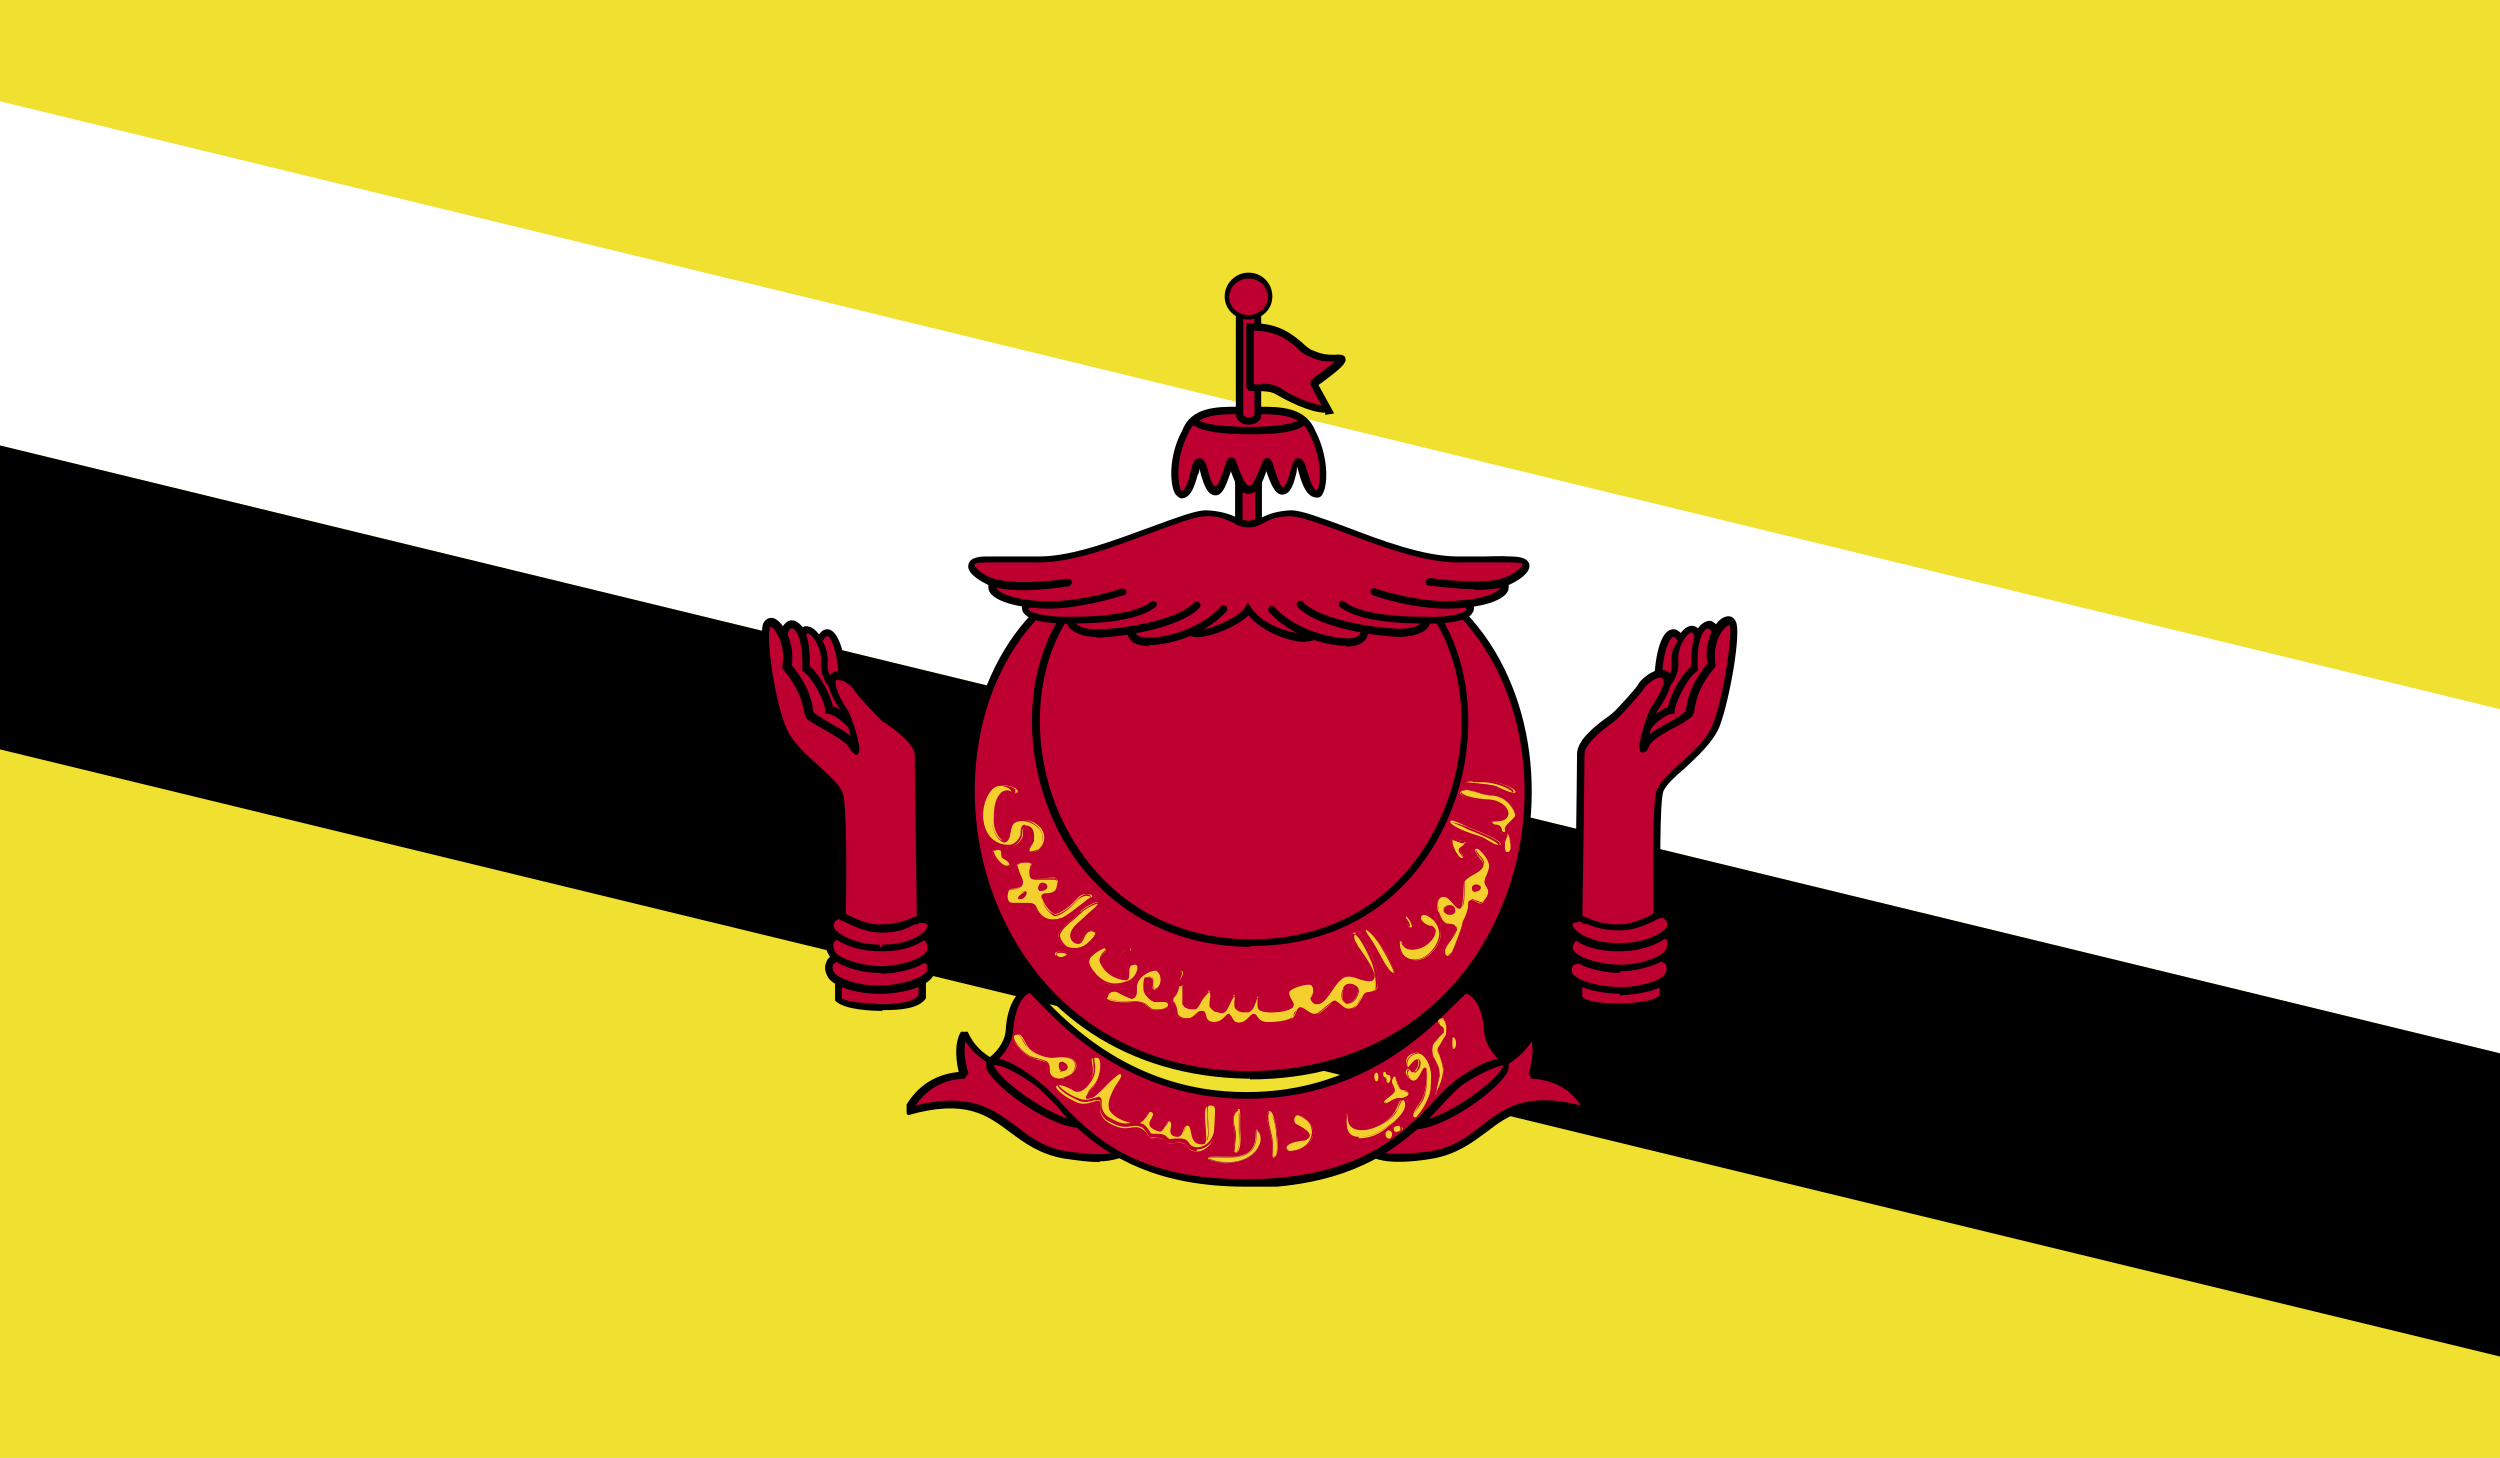 <?xml version="1.0" encoding="UTF-8"?>
<svg id="Layer_2" data-name="Layer 2" xmlns="http://www.w3.org/2000/svg" xmlns:xlink="http://www.w3.org/1999/xlink" viewBox="0 0 33.56 19.57">
  <defs>
    <style>
      .cls-1 {
        clip-path: url(#clippath);
      }

      .cls-2 {
        fill: none;
      }

      .cls-2, .cls-3, .cls-4, .cls-5, .cls-6, .cls-7, .cls-8 {
        stroke-width: 0px;
      }

      .cls-9 {
        clip-path: url(#clippath-1);
      }

      .cls-10 {
        clip-path: url(#clippath-4);
      }

      .cls-11 {
        clip-path: url(#clippath-3);
      }

      .cls-12 {
        clip-path: url(#clippath-2);
      }

      .cls-13 {
        clip-path: url(#clippath-7);
      }

      .cls-14 {
        clip-path: url(#clippath-8);
      }

      .cls-15 {
        clip-path: url(#clippath-6);
      }

      .cls-16 {
        clip-path: url(#clippath-5);
      }

      .cls-17 {
        clip-path: url(#clippath-9);
      }

      .cls-18 {
        clip-path: url(#clippath-60);
      }

      .cls-19 {
        clip-path: url(#clippath-69);
      }

      .cls-20 {
        clip-path: url(#clippath-20);
      }

      .cls-21 {
        clip-path: url(#clippath-21);
      }

      .cls-22 {
        clip-path: url(#clippath-24);
      }

      .cls-23 {
        clip-path: url(#clippath-23);
      }

      .cls-24 {
        clip-path: url(#clippath-22);
      }

      .cls-25 {
        clip-path: url(#clippath-25);
      }

      .cls-26 {
        clip-path: url(#clippath-44);
      }

      .cls-27 {
        clip-path: url(#clippath-45);
      }

      .cls-28 {
        clip-path: url(#clippath-40);
      }

      .cls-29 {
        clip-path: url(#clippath-42);
      }

      .cls-30 {
        clip-path: url(#clippath-41);
      }

      .cls-31 {
        clip-path: url(#clippath-47);
      }

      .cls-32 {
        clip-path: url(#clippath-43);
      }

      .cls-33 {
        clip-path: url(#clippath-46);
      }

      .cls-34 {
        clip-path: url(#clippath-48);
      }

      .cls-35 {
        clip-path: url(#clippath-49);
      }

      .cls-36 {
        clip-path: url(#clippath-84);
      }

      .cls-37 {
        clip-path: url(#clippath-88);
      }

      .cls-38 {
        clip-path: url(#clippath-86);
      }

      .cls-39 {
        clip-path: url(#clippath-81);
      }

      .cls-40 {
        clip-path: url(#clippath-83);
      }

      .cls-41 {
        clip-path: url(#clippath-85);
      }

      .cls-42 {
        clip-path: url(#clippath-80);
      }

      .cls-43 {
        clip-path: url(#clippath-87);
      }

      .cls-44 {
        clip-path: url(#clippath-82);
      }

      .cls-45 {
        clip-path: url(#clippath-98);
      }

      .cls-46 {
        clip-path: url(#clippath-89);
      }

      .cls-47 {
        clip-path: url(#clippath-27);
      }

      .cls-48 {
        clip-path: url(#clippath-28);
      }

      .cls-49 {
        clip-path: url(#clippath-26);
      }

      .cls-50 {
        clip-path: url(#clippath-29);
      }

      .cls-51 {
        clip-path: url(#clippath-34);
      }

      .cls-52 {
        clip-path: url(#clippath-35);
      }

      .cls-53 {
        clip-path: url(#clippath-36);
      }

      .cls-54 {
        clip-path: url(#clippath-37);
      }

      .cls-55 {
        clip-path: url(#clippath-39);
      }

      .cls-56 {
        clip-path: url(#clippath-33);
      }

      .cls-57 {
        clip-path: url(#clippath-32);
      }

      .cls-58 {
        clip-path: url(#clippath-30);
      }

      .cls-59 {
        clip-path: url(#clippath-38);
      }

      .cls-60 {
        clip-path: url(#clippath-31);
      }

      .cls-61 {
        clip-path: url(#clippath-95);
      }

      .cls-62 {
        clip-path: url(#clippath-99);
      }

      .cls-63 {
        clip-path: url(#clippath-93);
      }

      .cls-64 {
        clip-path: url(#clippath-94);
      }

      .cls-65 {
        clip-path: url(#clippath-91);
      }

      .cls-66 {
        clip-path: url(#clippath-96);
      }

      .cls-67 {
        clip-path: url(#clippath-90);
      }

      .cls-68 {
        clip-path: url(#clippath-92);
      }

      .cls-69 {
        clip-path: url(#clippath-97);
      }

      .cls-70 {
        clip-path: url(#clippath-53);
      }

      .cls-71 {
        clip-path: url(#clippath-54);
      }

      .cls-72 {
        clip-path: url(#clippath-50);
      }

      .cls-73 {
        clip-path: url(#clippath-51);
      }

      .cls-74 {
        clip-path: url(#clippath-52);
      }

      .cls-75 {
        clip-path: url(#clippath-55);
      }

      .cls-76 {
        clip-path: url(#clippath-56);
      }

      .cls-77 {
        clip-path: url(#clippath-57);
      }

      .cls-78 {
        clip-path: url(#clippath-58);
      }

      .cls-79 {
        clip-path: url(#clippath-79);
      }

      .cls-80 {
        clip-path: url(#clippath-61);
      }

      .cls-81 {
        clip-path: url(#clippath-64);
      }

      .cls-82 {
        clip-path: url(#clippath-62);
      }

      .cls-83 {
        clip-path: url(#clippath-68);
      }

      .cls-84 {
        clip-path: url(#clippath-67);
      }

      .cls-85 {
        clip-path: url(#clippath-73);
      }

      .cls-86 {
        clip-path: url(#clippath-59);
      }

      .cls-87 {
        clip-path: url(#clippath-65);
      }

      .cls-88 {
        clip-path: url(#clippath-63);
      }

      .cls-89 {
        clip-path: url(#clippath-66);
      }

      .cls-90 {
        clip-path: url(#clippath-70);
      }

      .cls-91 {
        clip-path: url(#clippath-75);
      }

      .cls-92 {
        clip-path: url(#clippath-72);
      }

      .cls-93 {
        clip-path: url(#clippath-78);
      }

      .cls-94 {
        clip-path: url(#clippath-71);
      }

      .cls-95 {
        clip-path: url(#clippath-77);
      }

      .cls-96 {
        clip-path: url(#clippath-74);
      }

      .cls-97 {
        clip-path: url(#clippath-76);
      }

      .cls-98 {
        clip-path: url(#clippath-14);
      }

      .cls-99 {
        clip-path: url(#clippath-13);
      }

      .cls-100 {
        clip-path: url(#clippath-12);
      }

      .cls-101 {
        clip-path: url(#clippath-10);
      }

      .cls-102 {
        clip-path: url(#clippath-15);
      }

      .cls-103 {
        clip-path: url(#clippath-17);
      }

      .cls-104 {
        clip-path: url(#clippath-16);
      }

      .cls-105 {
        clip-path: url(#clippath-19);
      }

      .cls-106 {
        clip-path: url(#clippath-11);
      }

      .cls-107 {
        clip-path: url(#clippath-18);
      }

      .cls-4 {
        fill: #f4d02e;
      }

      .cls-5 {
        fill: #bd0030;
      }

      .cls-6 {
        fill: #bb4b4b;
      }

      .cls-7 {
        fill: #fff;
      }

      .cls-8 {
        fill: #f0e030;
      }

      .cls-108 {
        clip-path: url(#clippath-144);
      }

      .cls-109 {
        clip-path: url(#clippath-153);
      }

      .cls-110 {
        clip-path: url(#clippath-157);
      }

      .cls-111 {
        clip-path: url(#clippath-154);
      }

      .cls-112 {
        clip-path: url(#clippath-158);
      }

      .cls-113 {
        clip-path: url(#clippath-146);
      }

      .cls-114 {
        clip-path: url(#clippath-142);
      }

      .cls-115 {
        clip-path: url(#clippath-148);
      }

      .cls-116 {
        clip-path: url(#clippath-141);
      }

      .cls-117 {
        clip-path: url(#clippath-145);
      }

      .cls-118 {
        clip-path: url(#clippath-143);
      }

      .cls-119 {
        clip-path: url(#clippath-147);
      }

      .cls-120 {
        clip-path: url(#clippath-149);
      }

      .cls-121 {
        clip-path: url(#clippath-140);
      }

      .cls-122 {
        clip-path: url(#clippath-151);
      }

      .cls-123 {
        clip-path: url(#clippath-152);
      }

      .cls-124 {
        clip-path: url(#clippath-156);
      }

      .cls-125 {
        clip-path: url(#clippath-155);
      }

      .cls-126 {
        clip-path: url(#clippath-159);
      }

      .cls-127 {
        clip-path: url(#clippath-150);
      }

      .cls-128 {
        clip-path: url(#clippath-113);
      }

      .cls-129 {
        clip-path: url(#clippath-112);
      }

      .cls-130 {
        clip-path: url(#clippath-111);
      }

      .cls-131 {
        clip-path: url(#clippath-110);
      }

      .cls-132 {
        clip-path: url(#clippath-115);
      }

      .cls-133 {
        clip-path: url(#clippath-114);
      }

      .cls-134 {
        clip-path: url(#clippath-116);
      }

      .cls-135 {
        clip-path: url(#clippath-117);
      }

      .cls-136 {
        clip-path: url(#clippath-118);
      }

      .cls-137 {
        clip-path: url(#clippath-119);
      }

      .cls-138 {
        clip-path: url(#clippath-105);
      }

      .cls-139 {
        clip-path: url(#clippath-100);
      }

      .cls-140 {
        clip-path: url(#clippath-102);
      }

      .cls-141 {
        clip-path: url(#clippath-103);
      }

      .cls-142 {
        clip-path: url(#clippath-107);
      }

      .cls-143 {
        clip-path: url(#clippath-109);
      }

      .cls-144 {
        clip-path: url(#clippath-104);
      }

      .cls-145 {
        clip-path: url(#clippath-101);
      }

      .cls-146 {
        clip-path: url(#clippath-108);
      }

      .cls-147 {
        clip-path: url(#clippath-106);
      }

      .cls-148 {
        clip-path: url(#clippath-161);
      }

      .cls-149 {
        clip-path: url(#clippath-160);
      }

      .cls-150 {
        clip-path: url(#clippath-166);
      }

      .cls-151 {
        clip-path: url(#clippath-136);
      }

      .cls-152 {
        clip-path: url(#clippath-138);
      }

      .cls-153 {
        clip-path: url(#clippath-135);
      }

      .cls-154 {
        clip-path: url(#clippath-132);
      }

      .cls-155 {
        clip-path: url(#clippath-137);
      }

      .cls-156 {
        clip-path: url(#clippath-130);
      }

      .cls-157 {
        clip-path: url(#clippath-133);
      }

      .cls-158 {
        clip-path: url(#clippath-134);
      }

      .cls-159 {
        clip-path: url(#clippath-139);
      }

      .cls-160 {
        clip-path: url(#clippath-131);
      }

      .cls-161 {
        clip-path: url(#clippath-129);
      }

      .cls-162 {
        clip-path: url(#clippath-122);
      }

      .cls-163 {
        clip-path: url(#clippath-126);
      }

      .cls-164 {
        clip-path: url(#clippath-125);
      }

      .cls-165 {
        clip-path: url(#clippath-120);
      }

      .cls-166 {
        clip-path: url(#clippath-121);
      }

      .cls-167 {
        clip-path: url(#clippath-123);
      }

      .cls-168 {
        clip-path: url(#clippath-124);
      }

      .cls-169 {
        clip-path: url(#clippath-127);
      }

      .cls-170 {
        clip-path: url(#clippath-128);
      }

      .cls-171 {
        clip-path: url(#clippath-164);
      }

      .cls-172 {
        clip-path: url(#clippath-165);
      }

      .cls-173 {
        clip-path: url(#clippath-167);
      }

      .cls-174 {
        clip-path: url(#clippath-162);
      }

      .cls-175 {
        clip-path: url(#clippath-163);
      }
    </style>
    <clipPath id="clippath">
      <rect class="cls-2" width="33.56" height="19.57"/>
    </clipPath>
    <clipPath id="clippath-1">
      <rect class="cls-2" width="33.56" height="19.57"/>
    </clipPath>
    <clipPath id="clippath-2">
      <rect class="cls-2" width="33.56" height="19.57"/>
    </clipPath>
    <clipPath id="clippath-3">
      <rect class="cls-2" width="33.56" height="19.57"/>
    </clipPath>
    <clipPath id="clippath-4">
      <rect class="cls-2" width="33.56" height="19.57"/>
    </clipPath>
    <clipPath id="clippath-5">
      <rect class="cls-2" width="33.56" height="19.57"/>
    </clipPath>
    <clipPath id="clippath-6">
      <rect class="cls-2" width="33.56" height="19.57"/>
    </clipPath>
    <clipPath id="clippath-7">
      <rect class="cls-2" width="33.56" height="19.57"/>
    </clipPath>
    <clipPath id="clippath-8">
      <rect class="cls-2" width="33.56" height="19.57"/>
    </clipPath>
    <clipPath id="clippath-9">
      <rect class="cls-2" width="33.56" height="19.57"/>
    </clipPath>
    <clipPath id="clippath-10">
      <rect class="cls-2" width="33.56" height="19.57"/>
    </clipPath>
    <clipPath id="clippath-11">
      <rect class="cls-2" width="33.56" height="19.57"/>
    </clipPath>
    <clipPath id="clippath-12">
      <rect class="cls-2" width="33.56" height="19.57"/>
    </clipPath>
    <clipPath id="clippath-13">
      <rect class="cls-2" width="33.56" height="19.57"/>
    </clipPath>
    <clipPath id="clippath-14">
      <rect class="cls-2" width="33.56" height="19.57"/>
    </clipPath>
    <clipPath id="clippath-15">
      <rect class="cls-2" width="33.56" height="19.57"/>
    </clipPath>
    <clipPath id="clippath-16">
      <rect class="cls-2" x="12.17" y="13.26" width="9.2" height="2.34"/>
    </clipPath>
    <clipPath id="clippath-17">
      <rect class="cls-2" x="12.17" y="13.26" width="9.2" height="2.34"/>
    </clipPath>
    <clipPath id="clippath-18">
      <rect class="cls-2" width="33.56" height="19.57"/>
    </clipPath>
    <clipPath id="clippath-19">
      <rect class="cls-2" x="13.24" y="14.2" width="7.03" height="1.73"/>
    </clipPath>
    <clipPath id="clippath-20">
      <rect class="cls-2" x="13.24" y="14.2" width="7.03" height="1.73"/>
    </clipPath>
    <clipPath id="clippath-21">
      <rect class="cls-2" width="33.56" height="19.57"/>
    </clipPath>
    <clipPath id="clippath-22">
      <rect class="cls-2" width="33.56" height="19.57"/>
    </clipPath>
    <clipPath id="clippath-23">
      <rect class="cls-2" width="33.56" height="19.57"/>
    </clipPath>
    <clipPath id="clippath-24">
      <rect class="cls-2" width="33.56" height="19.57"/>
    </clipPath>
    <clipPath id="clippath-25">
      <rect class="cls-2" width="33.56" height="19.57"/>
    </clipPath>
    <clipPath id="clippath-26">
      <rect class="cls-2" width="33.56" height="19.57"/>
    </clipPath>
    <clipPath id="clippath-27">
      <rect class="cls-2" width="33.56" height="19.57"/>
    </clipPath>
    <clipPath id="clippath-28">
      <rect class="cls-2" width="33.56" height="19.57"/>
    </clipPath>
    <clipPath id="clippath-29">
      <rect class="cls-2" width="33.56" height="19.57"/>
    </clipPath>
    <clipPath id="clippath-30">
      <rect class="cls-2" width="33.56" height="19.57"/>
    </clipPath>
    <clipPath id="clippath-31">
      <rect class="cls-2" width="33.56" height="19.57"/>
    </clipPath>
    <clipPath id="clippath-32">
      <rect class="cls-2" width="33.56" height="19.57"/>
    </clipPath>
    <clipPath id="clippath-33">
      <rect class="cls-2" width="33.56" height="19.57"/>
    </clipPath>
    <clipPath id="clippath-34">
      <rect class="cls-2" width="33.56" height="19.57"/>
    </clipPath>
    <clipPath id="clippath-35">
      <rect class="cls-2" width="33.56" height="19.57"/>
    </clipPath>
    <clipPath id="clippath-36">
      <rect class="cls-2" width="33.56" height="19.57"/>
    </clipPath>
    <clipPath id="clippath-37">
      <rect class="cls-2" width="33.56" height="19.57"/>
    </clipPath>
    <clipPath id="clippath-38">
      <rect class="cls-2" width="33.56" height="19.57"/>
    </clipPath>
    <clipPath id="clippath-39">
      <rect class="cls-2" width="33.56" height="19.57"/>
    </clipPath>
    <clipPath id="clippath-40">
      <rect class="cls-2" width="33.56" height="19.57"/>
    </clipPath>
    <clipPath id="clippath-41">
      <rect class="cls-2" width="33.56" height="19.57"/>
    </clipPath>
    <clipPath id="clippath-42">
      <rect class="cls-2" width="33.56" height="19.57"/>
    </clipPath>
    <clipPath id="clippath-43">
      <rect class="cls-2" width="33.56" height="19.57"/>
    </clipPath>
    <clipPath id="clippath-44">
      <rect class="cls-2" width="33.56" height="19.57"/>
    </clipPath>
    <clipPath id="clippath-45">
      <rect class="cls-2" width="33.56" height="19.57"/>
    </clipPath>
    <clipPath id="clippath-46">
      <rect class="cls-2" width="33.56" height="19.57"/>
    </clipPath>
    <clipPath id="clippath-47">
      <rect class="cls-2" width="33.56" height="19.57"/>
    </clipPath>
    <clipPath id="clippath-48">
      <rect class="cls-2" width="33.56" height="19.57"/>
    </clipPath>
    <clipPath id="clippath-49">
      <rect class="cls-2" width="33.56" height="19.57"/>
    </clipPath>
    <clipPath id="clippath-50">
      <rect class="cls-2" width="33.56" height="19.57"/>
    </clipPath>
    <clipPath id="clippath-51">
      <rect class="cls-2" width="33.56" height="19.57"/>
    </clipPath>
    <clipPath id="clippath-52">
      <rect class="cls-2" width="33.56" height="19.57"/>
    </clipPath>
    <clipPath id="clippath-53">
      <rect class="cls-2" width="33.56" height="19.57"/>
    </clipPath>
    <clipPath id="clippath-54">
      <rect class="cls-2" width="33.56" height="19.57"/>
    </clipPath>
    <clipPath id="clippath-55">
      <rect class="cls-2" width="33.56" height="19.57"/>
    </clipPath>
    <clipPath id="clippath-56">
      <rect class="cls-2" width="33.56" height="19.57"/>
    </clipPath>
    <clipPath id="clippath-57">
      <rect class="cls-2" width="33.56" height="19.57"/>
    </clipPath>
    <clipPath id="clippath-58">
      <rect class="cls-2" width="33.56" height="19.57"/>
    </clipPath>
    <clipPath id="clippath-59">
      <rect class="cls-2" width="33.56" height="19.57"/>
    </clipPath>
    <clipPath id="clippath-60">
      <rect class="cls-2" width="33.56" height="19.57"/>
    </clipPath>
    <clipPath id="clippath-61">
      <rect class="cls-2" width="33.56" height="19.57"/>
    </clipPath>
    <clipPath id="clippath-62">
      <rect class="cls-2" width="33.56" height="19.57"/>
    </clipPath>
    <clipPath id="clippath-63">
      <rect class="cls-2" width="33.56" height="19.57"/>
    </clipPath>
    <clipPath id="clippath-64">
      <rect class="cls-2" width="33.56" height="19.57"/>
    </clipPath>
    <clipPath id="clippath-65">
      <rect class="cls-2" width="33.56" height="19.57"/>
    </clipPath>
    <clipPath id="clippath-66">
      <rect class="cls-2" width="33.56" height="19.57"/>
    </clipPath>
    <clipPath id="clippath-67">
      <rect class="cls-2" width="33.56" height="19.57"/>
    </clipPath>
    <clipPath id="clippath-68">
      <rect class="cls-2" width="33.56" height="19.57"/>
    </clipPath>
    <clipPath id="clippath-69">
      <rect class="cls-2" width="33.56" height="19.57"/>
    </clipPath>
    <clipPath id="clippath-70">
      <rect class="cls-2" width="33.56" height="19.57"/>
    </clipPath>
    <clipPath id="clippath-71">
      <rect class="cls-2" width="33.56" height="19.57"/>
    </clipPath>
    <clipPath id="clippath-72">
      <rect class="cls-2" width="33.56" height="19.57"/>
    </clipPath>
    <clipPath id="clippath-73">
      <rect class="cls-2" width="33.56" height="19.57"/>
    </clipPath>
    <clipPath id="clippath-74">
      <rect class="cls-2" width="33.56" height="19.57"/>
    </clipPath>
    <clipPath id="clippath-75">
      <rect class="cls-2" width="33.56" height="19.57"/>
    </clipPath>
    <clipPath id="clippath-76">
      <rect class="cls-2" width="33.56" height="19.57"/>
    </clipPath>
    <clipPath id="clippath-77">
      <rect class="cls-2" width="33.56" height="19.57"/>
    </clipPath>
    <clipPath id="clippath-78">
      <rect class="cls-2" width="33.56" height="19.57"/>
    </clipPath>
    <clipPath id="clippath-79">
      <rect class="cls-2" width="33.56" height="19.57"/>
    </clipPath>
    <clipPath id="clippath-80">
      <rect class="cls-2" width="33.56" height="19.57"/>
    </clipPath>
    <clipPath id="clippath-81">
      <rect class="cls-2" width="33.56" height="19.57"/>
    </clipPath>
    <clipPath id="clippath-82">
      <rect class="cls-2" width="33.56" height="19.57"/>
    </clipPath>
    <clipPath id="clippath-83">
      <rect class="cls-2" width="33.56" height="19.57"/>
    </clipPath>
    <clipPath id="clippath-84">
      <rect class="cls-2" width="33.56" height="19.57"/>
    </clipPath>
    <clipPath id="clippath-85">
      <rect class="cls-2" width="33.56" height="19.57"/>
    </clipPath>
    <clipPath id="clippath-86">
      <rect class="cls-2" width="33.56" height="19.57"/>
    </clipPath>
    <clipPath id="clippath-87">
      <rect class="cls-2" width="33.56" height="19.57"/>
    </clipPath>
    <clipPath id="clippath-88">
      <rect class="cls-2" width="33.56" height="19.57"/>
    </clipPath>
    <clipPath id="clippath-89">
      <rect class="cls-2" width="33.56" height="19.57"/>
    </clipPath>
    <clipPath id="clippath-90">
      <rect class="cls-2" width="33.56" height="19.57"/>
    </clipPath>
    <clipPath id="clippath-91">
      <rect class="cls-2" width="33.56" height="19.57"/>
    </clipPath>
    <clipPath id="clippath-92">
      <rect class="cls-2" width="33.56" height="19.57"/>
    </clipPath>
    <clipPath id="clippath-93">
      <rect class="cls-2" width="33.56" height="19.57"/>
    </clipPath>
    <clipPath id="clippath-94">
      <rect class="cls-2" width="33.56" height="19.57"/>
    </clipPath>
    <clipPath id="clippath-95">
      <rect class="cls-2" width="33.56" height="19.57"/>
    </clipPath>
    <clipPath id="clippath-96">
      <rect class="cls-2" width="33.56" height="19.57"/>
    </clipPath>
    <clipPath id="clippath-97">
      <rect class="cls-2" width="33.56" height="19.57"/>
    </clipPath>
    <clipPath id="clippath-98">
      <rect class="cls-2" width="33.56" height="19.57"/>
    </clipPath>
    <clipPath id="clippath-99">
      <rect class="cls-2" width="33.56" height="19.57"/>
    </clipPath>
    <clipPath id="clippath-100">
      <rect class="cls-2" width="33.56" height="19.57"/>
    </clipPath>
    <clipPath id="clippath-101">
      <rect class="cls-2" width="33.56" height="19.57"/>
    </clipPath>
    <clipPath id="clippath-102">
      <rect class="cls-2" width="33.56" height="19.57"/>
    </clipPath>
    <clipPath id="clippath-103">
      <rect class="cls-2" width="33.56" height="19.57"/>
    </clipPath>
    <clipPath id="clippath-104">
      <rect class="cls-2" width="33.56" height="19.57"/>
    </clipPath>
    <clipPath id="clippath-105">
      <rect class="cls-2" width="33.56" height="19.57"/>
    </clipPath>
    <clipPath id="clippath-106">
      <rect class="cls-2" width="33.56" height="19.57"/>
    </clipPath>
    <clipPath id="clippath-107">
      <rect class="cls-2" width="33.56" height="19.57"/>
    </clipPath>
    <clipPath id="clippath-108">
      <rect class="cls-2" width="33.56" height="19.57"/>
    </clipPath>
    <clipPath id="clippath-109">
      <rect class="cls-2" width="33.56" height="19.57"/>
    </clipPath>
    <clipPath id="clippath-110">
      <rect class="cls-2" width="33.56" height="19.57"/>
    </clipPath>
    <clipPath id="clippath-111">
      <rect class="cls-2" width="33.56" height="19.57"/>
    </clipPath>
    <clipPath id="clippath-112">
      <rect class="cls-2" width="33.56" height="19.57"/>
    </clipPath>
    <clipPath id="clippath-113">
      <rect class="cls-2" width="33.56" height="19.57"/>
    </clipPath>
    <clipPath id="clippath-114">
      <rect class="cls-2" width="33.56" height="19.57"/>
    </clipPath>
    <clipPath id="clippath-115">
      <rect class="cls-2" width="33.56" height="19.57"/>
    </clipPath>
    <clipPath id="clippath-116">
      <rect class="cls-2" width="33.56" height="19.57"/>
    </clipPath>
    <clipPath id="clippath-117">
      <rect class="cls-2" width="33.56" height="19.57"/>
    </clipPath>
    <clipPath id="clippath-118">
      <rect class="cls-2" width="33.56" height="19.57"/>
    </clipPath>
    <clipPath id="clippath-119">
      <rect class="cls-2" width="33.56" height="19.57"/>
    </clipPath>
    <clipPath id="clippath-120">
      <rect class="cls-2" width="33.56" height="19.57"/>
    </clipPath>
    <clipPath id="clippath-121">
      <rect class="cls-2" width="33.56" height="19.57"/>
    </clipPath>
    <clipPath id="clippath-122">
      <rect class="cls-2" width="33.56" height="19.57"/>
    </clipPath>
    <clipPath id="clippath-123">
      <rect class="cls-2" width="33.56" height="19.57"/>
    </clipPath>
    <clipPath id="clippath-124">
      <rect class="cls-2" width="33.56" height="19.57"/>
    </clipPath>
    <clipPath id="clippath-125">
      <rect class="cls-2" width="33.56" height="19.57"/>
    </clipPath>
    <clipPath id="clippath-126">
      <rect class="cls-2" width="33.56" height="19.57"/>
    </clipPath>
    <clipPath id="clippath-127">
      <rect class="cls-2" width="33.56" height="19.57"/>
    </clipPath>
    <clipPath id="clippath-128">
      <rect class="cls-2" width="33.56" height="19.57"/>
    </clipPath>
    <clipPath id="clippath-129">
      <rect class="cls-2" width="33.56" height="19.57"/>
    </clipPath>
    <clipPath id="clippath-130">
      <rect class="cls-2" width="33.56" height="19.57"/>
    </clipPath>
    <clipPath id="clippath-131">
      <rect class="cls-2" width="33.56" height="19.57"/>
    </clipPath>
    <clipPath id="clippath-132">
      <rect class="cls-2" width="33.56" height="19.57"/>
    </clipPath>
    <clipPath id="clippath-133">
      <rect class="cls-2" width="33.56" height="19.57"/>
    </clipPath>
    <clipPath id="clippath-134">
      <rect class="cls-2" width="33.56" height="19.57"/>
    </clipPath>
    <clipPath id="clippath-135">
      <rect class="cls-2" width="33.56" height="19.57"/>
    </clipPath>
    <clipPath id="clippath-136">
      <rect class="cls-2" width="33.56" height="19.57"/>
    </clipPath>
    <clipPath id="clippath-137">
      <rect class="cls-2" width="33.56" height="19.57"/>
    </clipPath>
    <clipPath id="clippath-138">
      <rect class="cls-2" width="33.56" height="19.57"/>
    </clipPath>
    <clipPath id="clippath-139">
      <rect class="cls-2" width="33.56" height="19.57"/>
    </clipPath>
    <clipPath id="clippath-140">
      <rect class="cls-2" width="33.56" height="19.57"/>
    </clipPath>
    <clipPath id="clippath-141">
      <rect class="cls-2" width="33.56" height="19.57"/>
    </clipPath>
    <clipPath id="clippath-142">
      <rect class="cls-2" width="33.56" height="19.57"/>
    </clipPath>
    <clipPath id="clippath-143">
      <rect class="cls-2" width="33.56" height="19.57"/>
    </clipPath>
    <clipPath id="clippath-144">
      <rect class="cls-2" width="33.56" height="19.57"/>
    </clipPath>
    <clipPath id="clippath-145">
      <rect class="cls-2" width="33.56" height="19.57"/>
    </clipPath>
    <clipPath id="clippath-146">
      <rect class="cls-2" width="33.56" height="19.57"/>
    </clipPath>
    <clipPath id="clippath-147">
      <rect class="cls-2" width="33.56" height="19.57"/>
    </clipPath>
    <clipPath id="clippath-148">
      <rect class="cls-2" width="33.56" height="19.57"/>
    </clipPath>
    <clipPath id="clippath-149">
      <rect class="cls-2" width="33.56" height="19.57"/>
    </clipPath>
    <clipPath id="clippath-150">
      <rect class="cls-2" width="33.56" height="19.57"/>
    </clipPath>
    <clipPath id="clippath-151">
      <rect class="cls-2" width="33.56" height="19.57"/>
    </clipPath>
    <clipPath id="clippath-152">
      <rect class="cls-2" width="33.56" height="19.57"/>
    </clipPath>
    <clipPath id="clippath-153">
      <rect class="cls-2" width="33.56" height="19.57"/>
    </clipPath>
    <clipPath id="clippath-154">
      <rect class="cls-2" width="33.56" height="19.57"/>
    </clipPath>
    <clipPath id="clippath-155">
      <rect class="cls-2" width="33.56" height="19.57"/>
    </clipPath>
    <clipPath id="clippath-156">
      <rect class="cls-2" width="33.56" height="19.57"/>
    </clipPath>
    <clipPath id="clippath-157">
      <rect class="cls-2" width="33.56" height="19.57"/>
    </clipPath>
    <clipPath id="clippath-158">
      <rect class="cls-2" width="33.56" height="19.57"/>
    </clipPath>
    <clipPath id="clippath-159">
      <rect class="cls-2" width="33.56" height="19.57"/>
    </clipPath>
    <clipPath id="clippath-160">
      <rect class="cls-2" width="33.56" height="19.57"/>
    </clipPath>
    <clipPath id="clippath-161">
      <rect class="cls-2" width="33.56" height="19.57"/>
    </clipPath>
    <clipPath id="clippath-162">
      <rect class="cls-2" width="33.56" height="19.57"/>
    </clipPath>
    <clipPath id="clippath-163">
      <rect class="cls-2" width="33.56" height="19.57"/>
    </clipPath>
    <clipPath id="clippath-164">
      <rect class="cls-2" width="33.56" height="19.57"/>
    </clipPath>
    <clipPath id="clippath-165">
      <rect class="cls-2" width="33.56" height="19.57"/>
    </clipPath>
    <clipPath id="clippath-166">
      <rect class="cls-2" width="33.56" height="19.57"/>
    </clipPath>
    <clipPath id="clippath-167">
      <rect class="cls-2" width="33.56" height="19.57"/>
    </clipPath>
  </defs>
  <g id="Layer_1-2" data-name="Layer 1">
    <g id="BRUNEI">
      <g class="cls-1">
        <g>
          <g class="cls-9">
            <rect class="cls-8" width="33.56" height="19.57"/>
          </g>
          <g class="cls-12">
            <polygon class="cls-7" points="0 5.98 33.56 14.14 33.56 9.52 0 1.36 0 5.98"/>
          </g>
          <g class="cls-11">
            <polygon class="cls-3" points="0 10.06 33.56 18.21 33.56 14.14 0 5.98 0 10.06"/>
          </g>
          <g class="cls-10">
            <rect class="cls-5" x="16.59" y="8.15" width=".35" height=".94"/>
          </g>
          <g class="cls-16">
            <path class="cls-3" d="m16.97,9.12h-.41v-1h.41v1h0Zm-.35-.06h.29v-.88h-.29v.88h0Z"/>
          </g>
          <g class="cls-15">
            <g>
              <g class="cls-13">
                <path class="cls-5" d="m17.29,10.64c0-.65.02-1.27.06-1.45.04-.17.11-.21.19-.3-.19-.02-.41.17-.51.41-.06-.28-.18-.46-.28-.56-.1.1-.22.29-.28.57-.1-.21-.28-.43-.49-.41.07.09.14.12.19.29.05.18.07.8.05,1.44h1.06Z"/>
              </g>
              <g class="cls-14">
                <path class="cls-3" d="m17.23,10.64c0-.59.02-1.26.07-1.46.02-.08.04-.14.07-.18-.11.06-.21.18-.27.33l-.07.19-.04-.2c-.04-.2-.12-.38-.22-.49-.06.07-.17.23-.22.49l-.04.18-.08-.17c-.03-.06-.13-.23-.25-.32.03.04.05.09.07.17.05.18.07.8.05,1.45h-.12c.02-.64,0-1.25-.05-1.42-.03-.12-.07-.16-.12-.21-.02-.02-.04-.04-.05-.06l-.07-.09.11-.02c.21-.03.38.15.48.3.06-.18.15-.34.26-.44l.04-.04.04.04c.1.1.2.25.26.43.12-.2.32-.32.49-.3l.12.02-.13.13c-.06.06-.1.1-.13.23-.04.16-.07.75-.06,1.43h-.13Z"/>
              </g>
              <g class="cls-17">
                <path class="cls-5" d="m17.32,12.25c0-.78.02-1.44.07-1.65.04-.21.11-.25.21-.34-.21-.02-.41.04-.53.4-.07-.34-.19-.5-.31-.61-.11.11-.24.29-.31.61-.13-.36-.31-.43-.54-.41.1.1.17.14.22.35.05.2.05.86.04,1.63l1.16.02Z"/>
              </g>
              <g class="cls-101">
                <path class="cls-3" d="m17.27,12.25c0-.76.02-1.44.07-1.66.03-.15.07-.22.12-.28-.13.02-.26.1-.34.36l-.07.2-.04-.21c-.06-.28-.15-.43-.25-.54-.1.11-.2.26-.25.54l-.04.2-.07-.19c-.1-.28-.23-.36-.36-.38.06.06.11.13.14.28.06.26.05,1.15.04,1.65h-.11c.02-.87,0-1.45-.03-1.62-.04-.16-.08-.2-.15-.27l-.13-.13h.11c.24-.04.41.04.53.27.07-.25.18-.38.28-.48l.04-.04.04.04c.1.1.21.23.28.48.11-.21.29-.3.52-.28l.12.02-.12.11c-.08.07-.12.11-.16.28-.04.21-.07.89-.07,1.64h-.11Z"/>
              </g>
              <g class="cls-106">
                <path class="cls-5" d="m17.54,12.68c0-.18.02-.43.06-.52.04-.09.1-.16.16-.24-.25-.04-.5-.02-.63.34-.09-.33-.22-.5-.36-.62-.14.11-.26.29-.35.62-.13-.36-.39-.38-.64-.34.06.07.12.14.16.24.04.09.07.34.06.52h1.54Z"/>
              </g>
              <g class="cls-100">
                <path class="cls-3" d="m16.04,12.68h-.1c0-.18-.02-.41-.06-.5-.03-.07-.07-.12-.12-.18l-.09-.11h.08c.22-.05.48-.04.64.24.08-.23.18-.4.33-.52l.03-.02.03.02c.15.12.26.29.34.52.16-.28.4-.29.63-.25h.08s-.08.12-.08.12c-.04.06-.09.12-.12.19-.04.09-.06.32-.06.5h-.1c0-.17.01-.42.06-.53.03-.07.07-.13.11-.19-.23,0-.4.04-.5.33l-.05.14-.04-.15c-.09-.33-.21-.48-.31-.57-.14.12-.23.3-.3.57l-.04.15-.06-.14c-.11-.3-.3-.34-.51-.33.04.05.08.11.11.19.05.11.08.36.07.54h0Z"/>
              </g>
              <g class="cls-99">
                <rect class="cls-5" x="16.63" y="6.32" width=".26" height=".74"/>
              </g>
              <g class="cls-98">
                <path class="cls-3" d="m16.94,7.12h-.36v-.84h.36v.84h0Zm-.26-.1h.17v-.64h-.17v.64h0Z"/>
              </g>
              <g class="cls-102">
                <g>
                  <g class="cls-104">
                    <path class="cls-5" d="m18.45,15.5c.06.04.32.09.79,0,.82-.14.81-.95,2.09-.57-.06-.12-.26-.47-.76-.48.05-.16.09-.41,0-.56-.1.21-.24.31-.35.39-.03-.02-.23-.18-.25-.41-.03-.47-.26-.55-.28-.54-.15,0-1.04,1.4-2.94,1.41-1.87,0-2.81-1.4-2.92-1.41-.02-.01-.25.07-.28.54-.02.24-.21.39-.25.41-.11-.07-.26-.17-.35-.38-.09.15-.06.4,0,.56-.5.02-.7.37-.76.48,1.28-.37,1.28.43,2.1.57.47.09.71.05.78,0h3.39Z"/>
                  </g>
                  <g class="cls-103">
                    <path class="cls-3" d="m14.76,15.6c-.13,0-.29-.02-.49-.05-.32-.06-.52-.21-.71-.35-.31-.23-.59-.45-1.37-.23l-.06-.07c.09-.18.3-.47.74-.51-.03-.12-.07-.38.03-.54h.09c.08.18.2.28.3.34.06-.05.19-.17.21-.35.02-.39.18-.53.25-.57.03-.02.07-.03.1-.02.01,0,.05.03.15.14.33.34,1.22,1.27,2.72,1.27h.02c1.46,0,2.32-.86,2.69-1.22.13-.14.19-.19.24-.19h0s.05,0,.08.02c.07.04.23.18.25.57.01.18.14.31.2.36.1-.06.22-.16.31-.34h.09c.1.16.06.41.03.53.44.04.65.33.74.51l-.06.07c-.77-.22-1.06,0-1.36.23-.19.14-.39.29-.7.35-.51.09-.76.03-.83-.02l.05-.08c.05.03.3.07.76,0,.29-.05.48-.2.66-.34.29-.23.6-.46,1.33-.27-.1-.16-.3-.34-.66-.36l-.04-.07c.04-.13.07-.3.04-.43-.1.16-.23.25-.32.31h-.05s-.25-.19-.27-.45c-.02-.39-.19-.49-.23-.5-.03,0-.1.09-.18.16-.38.38-1.26,1.25-2.76,1.25h-.02c-1.54,0-2.45-.95-2.79-1.3-.05-.05-.1-.11-.12-.12-.03,0-.19.11-.22.5-.02.24-.2.4-.27.45h-.05c-.08-.05-.21-.13-.32-.3-.03.13,0,.3.04.43l-.05.07c-.35.01-.55.2-.66.36.74-.18,1.04.05,1.34.27.18.14.37.29.66.34.49.08.7.03.74,0l.05.08s-.15.06-.32.06h0Z"/>
                  </g>
                </g>
              </g>
              <g class="cls-107">
                <g>
                  <g class="cls-105">
                    <path class="cls-5" d="m14.49,15.09c-.45-.02-1.31-.7-1.19-.83.04-.04.23,0,.56.23.49.33.91,1.39,2.88,1.39,2.01-.01,2.42-1.05,2.91-1.39.33-.23.54-.27.56-.22.12.13-.75.8-1.2.82h-4.53Z"/>
                  </g>
                  <g class="cls-20">
                    <path class="cls-3" d="m16.72,15.93c-1.2,0-1.84-.41-2.26-.79-.41-.04-1.11-.55-1.21-.78-.03-.07-.01-.11,0-.13.08-.07.32,0,.62.23.11.08.23.19.35.32.42.45,1,1.05,2.48,1.05h.02c1.53,0,2.11-.61,2.53-1.05.12-.13.23-.24.35-.32.25-.17.47-.27.58-.24l.06.04s.03.05,0,.12c-.1.23-.81.75-1.22.78-.42.38-1.07.78-2.3.79h-.02Zm3.45-1.63s-.21.05-.49.23c-.11.07-.21.18-.33.31-.05.05-.11.12-.17.18.33-.1.79-.43.95-.63.05-.06.05-.09.05-.09,0,0,0,0,0,0h0Zm-6.83,0s0,.02.04.07c.15.2.62.54.96.65-.06-.06-.11-.12-.16-.18-.12-.12-.23-.24-.34-.31-.32-.22-.47-.24-.5-.23h0Z"/>
                  </g>
                </g>
              </g>
              <g class="cls-21">
                <path class="cls-5" d="m13.88,8.26c-1.76,1.86-.81,6.11,2.84,6.16,3.67.04,4.74-4.25,2.91-6.17h-5.75Zm.36.06c-.93,1.57.04,4.33,2.54,4.33s3.44-2.77,2.52-4.34h-5.05Z"/>
              </g>
              <g class="cls-24">
                <path class="cls-3" d="m16.78,14.48h-.05c-1.58-.03-2.83-.85-3.42-2.26-.59-1.39-.36-3.04.55-3.99l.07.07c-.88.93-1.1,2.53-.53,3.88.58,1.37,1.79,2.18,3.33,2.2,1.55,0,2.8-.76,3.4-2.14.6-1.37.38-2.99-.52-3.95l.07-.06c.93.98,1.15,2.64.54,4.05-.61,1.41-1.86,2.21-3.44,2.21h0Zm0-1.77c-1.07,0-1.99-.53-2.51-1.44-.53-.94-.56-2.13-.06-2.96l.09.05c-.48.8-.45,1.96.07,2.86.51.89,1.39,1.39,2.43,1.39s1.91-.49,2.41-1.38c.52-.91.55-2.07.06-2.89l.08-.05c.5.84.48,2.04-.06,2.99-.52.92-1.41,1.42-2.5,1.42h0Z"/>
              </g>
              <g class="cls-23">
                <path class="cls-4" d="m17.42,14.97c.13.03.24.16.2.29-.05.16-.24.2-.32.19-.08-.05-.03-.12.21-.14.16-.06.01-.16-.1-.21-.06-.03-.04-.14.02-.13h0Z"/>
              </g>
              <g class="cls-22">
                <path class="cls-5" d="m17.32,15.46h-.03s-.04-.04-.04-.06c0-.04.1-.08.25-.09.04-.02.07-.04.07-.06,0-.05-.09-.11-.17-.14-.04-.02-.05-.06-.04-.09,0-.04.03-.05.05-.05.09.02.15.06.19.13.03.05.04.12.02.16-.05.15-.2.2-.29.2h0Zm.09-.49s-.04.02-.05.04c0,.02,0,.06.04.08.08.04.18.1.18.15,0,.03-.02.05-.07.07-.14.01-.23.05-.24.09,0,.02.01.04.03.05h.02c.09,0,.24-.05.28-.19.02-.05.01-.11-.01-.16-.04-.07-.11-.11-.18-.13h0Z"/>
              </g>
              <g class="cls-25">
                <path class="cls-4" d="m17.02,14.93c.06-.07.11.14.12.29.02.14.02.31-.04.32-.04,0,0-.16-.04-.31-.05-.18-.07-.26-.04-.3h0Z"/>
              </g>
              <g class="cls-49">
                <path class="cls-5" d="m17.1,15.54s-.02-.04-.02-.1c0-.05,0-.14-.02-.21-.05-.18-.07-.26-.04-.3,0,0,.01,0,.02,0-.03.05-.01.13.03.3.02.07.02.16.02.21,0,.05,0,.09.01.09h0s0,0,0,0c.05,0,.05-.16.03-.31,0-.09-.03-.19-.05-.24.04.05.05.16.06.24,0,.05.03.31-.04.32h0Z"/>
              </g>
              <g class="cls-47">
                <path class="cls-4" d="m16.88,15.18c.15.14-.1.56-.66.38-.03-.06.22,0,.4-.04.34-.05.19-.41.26-.35h0Z"/>
              </g>
              <g class="cls-48">
                <path class="cls-6" d="m16.49,15.62c-.08,0-.17-.02-.26-.05,0,0,0-.01,0-.02.09.04.18.05.26.05.24,0,.37-.13.42-.23.03-.07.02-.14-.02-.19-.02,0-.02.02-.02.04,0,.09,0,.27-.24.31-.04.01-.09.01-.14.01h0s-.08,0-.11,0h-.08s-.06,0-.06,0c0-.02.03-.02.06-.02h.08c.08,0,.17.01.25,0,.23-.04.23-.21.23-.3,0-.04,0-.05.01-.05.06.05.07.12.04.2-.04.11-.18.24-.43.24h0Z"/>
              </g>
              <g class="cls-50">
                <path class="cls-4" d="m16.61,14.9c.06-.07.03.14.04.29.01.14,0,.3-.07.28-.04-.02.02-.17-.01-.31-.04-.18,0-.21.04-.26h0Z"/>
              </g>
              <g class="cls-58">
                <path class="cls-5" d="m16.59,15.47h-.01s-.02-.05-.01-.1c0-.06.01-.14,0-.21-.04-.18,0-.21.04-.26,0,0,.01,0,.02,0-.06.05-.09.09-.05.25.02.07.01.16,0,.22,0,.05,0,.08,0,.09h0s.02,0,.02,0c.04-.04.04-.17.03-.27,0-.05,0-.11,0-.16,0-.04,0-.08,0-.11.01.02.01.06.01.11,0,.05,0,.11,0,.16,0,.11,0,.23-.03.27h-.03Z"/>
              </g>
              <g class="cls-60">
                <path class="cls-4" d="m16.23,14.84c.11,0,.08.03.07.31,0,.32-.27.35-.34.27-.05-.07-.03-.09-.27-.07-.05-.03-.05-.09-.23-.07-.04.01-.04-.07-.12-.12-.14-.09-.19.07-.46-.09-.02-.01-.13-.08-.11-.22.02-.17-.14.02-.31-.05-.04-.02-.14-.06-.23-.14-.13-.11,0-.13.18-.02.1.07.26-.09.26-.24.01-.16-.07-.21.06-.2.07,0,.05.29-.07.41-.16.18-.05.14,0,.13.06-.01.33-.35.38-.32.07.05-.21.27-.15.47.03.09.2.18.34.19.16.03.16-.19.23-.15.09.06-.18.17.1.26.06.02.1-.14.13-.14.09.02-.06.19.1.21.11.02.08-.16.15-.15.08,0,0,.28.22.25.09-.01-.05-.51.06-.51h0Z"/>
              </g>
              <g class="cls-57">
                <path class="cls-5" d="m16.06,15.46s-.08-.02-.1-.04c-.06-.09-.06-.09-.27-.07-.01,0-.03-.02-.04-.03-.03-.03-.06-.05-.19-.05-.03.02-.04-.02-.05-.04s-.04-.06-.07-.09c-.05-.03-.1-.03-.15-.02-.06,0-.12.04-.31-.07-.01,0-.13-.07-.11-.22,0-.03,0-.05,0-.06-.04,0-.06,0-.08,0-.06.02-.15.04-.22,0-.04-.02-.14-.06-.23-.14-.04-.04-.06-.07-.05-.08,0-.02.08-.04.23.05.1.07.26-.09.26-.23,0-.06,0-.1-.01-.13,0-.03,0-.05,0-.06,0-.01.02-.02.06-.02.02,0,.04,0,.05.03.03.08,0,.29-.1.39-.05.06-.07.09-.08.11,0-.03.02-.06.08-.12.09-.1.13-.3.09-.38l-.02-.03h-.01s-.04,0-.05.02c0,.01,0,.02,0,.05,0,.03.02.07.01.13,0,.16-.17.31-.27.24-.08-.05-.15-.07-.19-.07-.04.02-.04.04.01.08.08.07.18.12.22.13.08.04.16.02.22,0,.02,0,.05-.02.06-.02.04.02.04.04.04.07-.02.14.09.21.1.21.18.11.24.08.3.07.06,0,.1,0,.16.02.04.03.06.06.08.09.01.02.02.04.04.04.03,0,.04,0,.06,0,.09,0,.12.02.14.05.01,0,.02.02.03.02.21-.02.22,0,.26.05.03.05.07.06.11.06.11,0,.23-.09.24-.3v-.14c.01-.09.01-.14,0-.15,0-.01-.02-.02-.06-.02-.05.04-.04.16-.03.27,0,.12.02.24-.03.25-.13-.01-.16-.1-.18-.17,0-.04-.03-.09-.04-.08-.03,0-.04.02-.05.06-.01.04-.03.09-.08.09-.11-.02-.1-.08-.09-.13,0-.04,0-.07-.02-.08h0s-.03.03-.04.05c-.02.04-.04.08-.08.08-.09-.02-.13-.05-.14-.08-.01-.04,0-.07.02-.09.02-.04.03-.06,0-.08-.03,0-.04.02-.06.05-.03.05-.06.11-.14.11-.16-.02-.34-.1-.37-.2-.04-.12.04-.25.1-.33.04-.07.07-.11.05-.13h0s-.12.09-.2.17c-.07.08-.14.14-.17.15-.03,0-.05.01-.06.01,0,0-.01-.01-.02-.02.03,0,.05,0,.06,0,.04,0,.11-.08.18-.14.09-.09.18-.18.21-.18.04.02,0,.07-.04.14-.06.09-.14.21-.1.33.03.09.2.17.33.19.1,0,.13-.05.16-.1.02-.04.03-.05.05-.05.06.03.04.07.02.1-.02.02-.03.06-.02.09.01.03.05.05.12.07.04,0,.06-.04.08-.07.02-.03.03-.06.05-.06.04.01.04.05.03.09,0,.06-.02.11.07.12h0c.06,0,.07-.04.09-.08,0-.04.02-.07.05-.07.04,0,.05.04.06.09.01.07.03.16.14.16.07,0,.06-.12.05-.24,0-.11-.02-.23.01-.26.06-.01.08-.01.09,0,.02.02.02.07.01.16v.14c0,.21-.13.31-.25.31h0Z"/>
              </g>
              <g class="cls-56">
                <path class="cls-4" d="m14.27,14.47c.06-.01.17-.07.18-.16,0-.11-.13-.14-.3-.11-.09.01-.24-.04-.33-.12-.09-.11-.09-.24-.2-.18-.08.04.11.24.21.29.1.05.25.05.26.12s-.04.18.2.17h0Z"/>
              </g>
              <g class="cls-51">
                <path class="cls-5" d="m14.25,14.47c-.18,0-.18-.08-.18-.14,0-.08-.07-.09-.13-.11-.04,0-.09-.02-.12-.04-.08-.04-.23-.2-.23-.26.01,0,.02-.02.02-.03-.02.09.13.24.21.28.04.02.08.03.12.04.07.02.13.03.14.08,0,.1,0,.18.17.18h.02c.05-.02.17-.07.17-.16,0-.03,0-.05-.02-.07-.04-.05-.15-.07-.28-.04-.12.01-.25-.05-.34-.12-.03-.04-.05-.07-.07-.11-.03-.06-.06-.11-.12-.07.02-.02.03-.02.04-.02.04,0,.06.05.09.09.02.04.04.07.06.11.08.07.21.12.3.12.06,0,.1-.01.13-.01.09,0,.15.02.18.05.02.02.02.05.02.07,0,.09-.11.16-.18.17h-.03Z"/>
              </g>
              <g class="cls-52">
                <path class="cls-4" d="m18.08,14.95s-.06.32.13.33c.24.01.37-.11.43-.16.1-.08.29-.23.2-.36-.04-.05-.07.09-.12.17-.07.12-.3.26-.47.24-.22-.02-.13-.23-.18-.22h0Z"/>
              </g>
              <g class="cls-53">
                <path class="cls-5" d="m18.24,15.29h-.02c-.08,0-.13-.05-.15-.15-.02-.09,0-.18.02-.2.02,0,.02.02.02.05,0,.06.01.16.16.17.21,0,.4-.13.47-.24.02-.02.03-.06.04-.09.02-.05.04-.09.06-.09,0,0,0,.01.01.02-.03,0-.04.03-.06.07-.01.03-.03.07-.04.09-.06.11-.27.24-.44.24-.18,0-.19-.12-.2-.18,0-.02,0-.04-.01-.04-.02.01-.03.1-.02.18.01.07.05.14.15.14h.02s0,0,0,0c.2,0,.31-.09.38-.14.17-.12.25-.23.24-.32.01.1-.06.2-.22.3-.09.07-.21.16-.41.16h0Z"/>
              </g>
              <g class="cls-54">
                <path class="cls-4" d="m18.59,14.81c-.05-.04.11-.1.13-.16.02-.06-.07-.11-.02-.18.05-.09.06.16.12.16.18.02.05.14-.02.12-.08-.03-.18.08-.21.06h0Z"/>
              </g>
              <g class="cls-59">
                <path class="cls-5" d="m18.6,14.81h-.01s0-.02,0-.02l.02.02s.04-.01.06-.03c.03-.02.07-.04.11-.04h.04s.08-.02.09-.05c0-.02-.03-.04-.09-.05-.03,0-.05-.06-.07-.11,0-.02-.02-.05-.02-.06.02,0,.02.03.03.06.01.05.03.1.06.11.09,0,.1.04.1.06,0,.04-.05.07-.09.07h-.04s-.07.02-.11.03c-.03.02-.05.02-.07.02h0Zm-.02-.03s.03-.04.05-.06c.03-.02.07-.05.07-.08,0-.02,0-.05-.02-.07-.02-.03-.03-.07,0-.11,0,0,.01,0,.02,0-.04.05-.02.08,0,.11.01.02.02.05.02.08,0,.02-.04.05-.08.08-.03.02-.06.05-.06.06h0Z"/>
              </g>
              <g class="cls-55">
                <path class="cls-4" d="m18.45,14.43c-.01.09.04.11.05.06.02-.09-.03-.12-.05-.06h0Z"/>
              </g>
              <g class="cls-28">
                <path class="cls-2" d="m18.45,14.43c-.01.09.04.11.05.06.02-.09-.03-.12-.05-.06Z"/>
              </g>
              <g class="cls-30">
                <path class="cls-4" d="m18.58,14.36s-.03.1,0,.11c.04,0,.02.07.06.07.04,0,.04-.11,0-.11s-.03-.06-.06-.06h0Z"/>
              </g>
              <g class="cls-29">
                <path class="cls-5" d="m18.64,14.54h0l-.02-.04s-.01-.04-.03-.04c-.02,0-.03-.04-.03-.06,0-.03,0-.05.03-.05.03.04.04.05.06.06.02,0,.04.03.04.06,0,.03-.01.06-.04.07h0Zm-.06-.16s-.02.02-.02.04c0,.02,0,.05.02.05.02,0,.03.02.04.04l.02.03h0s.03-.03.03-.06c0-.02,0-.05-.03-.05-.03,0-.04-.02-.04-.04,0,0-.01,0-.02,0h0Z"/>
              </g>
              <g class="cls-32">
                <path class="cls-4" d="m18.9,14.33s-.1-.17.12-.2c.11.01.2.18.19.34,0,.07,0,.2-.04.27-.03.07-.13.28-.18.26-.05-.02.01-.11.09-.23.07-.11.09-.39.06-.43-.04-.05-.07.12-.14.16-.06.03-.12-.06-.13-.1,0-.05.04-.08.07-.02.02.05.1-.04.1-.11,0-.11-.07-.02-.14.06h0Z"/>
              </g>
              <g class="cls-26">
                <path class="cls-5" d="m19,15.02h0s0-.02,0-.02h.01s.13-.16.17-.25c.03-.06.04-.17.04-.24.01-.19-.08-.36-.18-.37-.12.02-.15.09-.15.15,0,.03.01.05.02.05.07-.07.11-.12.14-.12.02.02.02.03.02.05,0,.04-.02.09-.04.1-.01.02-.03.03-.04.03-.03-.03-.05-.04-.06-.04-.03.01-.03.03-.03.05,0,.04.05.11.1.11.06-.02.08-.08.1-.12.02-.03.03-.06.05-.06,0,0,0,.01,0,.02h0s-.04.02-.05.05c-.02.04-.05.09-.08.11-.08,0-.13-.07-.13-.11,0-.02,0-.04,0-.05.04-.01.05,0,.07.02h.05s.04-.07.04-.11c0-.03,0-.04,0-.04-.03,0-.07.04-.11.09l-.03.02s-.03-.02-.03-.05c0-.07.04-.14.16-.16.11,0,.2.18.19.35,0,.1,0,.21-.04.27,0,0-.12.27-.18.27h0Zm-.02-.05s.04-.11.09-.17c.07-.11.1-.34.08-.42.02.1,0,.32-.06.41-.05.08-.1.14-.11.18h0Z"/>
              </g>
              <g class="cls-27">
                <path class="cls-4" d="m19.38,13.86s-.12.12-.14.16c-.02.04-.02.1,0,.16.03.07.1.16.08.25-.01.09-.07.28-.04.26.03-.02.12-.2.1-.33-.02-.14-.08-.21-.07-.27.01-.05.09-.14.1-.19.02-.06,0-.21-.03-.23-.02-.01-.1.02-.07.07.02.05.08.02.06.11h0Z"/>
              </g>
              <g class="cls-33">
                <path class="cls-5" d="m19.28,14.7h0s0-.07.02-.14c.01-.05.02-.09.03-.12,0-.07-.03-.15-.07-.21-.05-.09-.04-.16-.03-.2.01-.02.05-.06.08-.09.03-.03.05-.05.06-.07,0-.05,0-.06-.02-.07-.01,0-.03-.02-.04-.04,0-.02,0-.03,0-.04.01-.02.04-.04.06-.04.04.02.06.18.05.24,0,.03-.03.07-.06.1-.02.04-.04.07-.05.09,0,.02,0,.05.02.08.02.05.04.1.05.18.02.14-.06.32-.1.34h0Zm.1-1.02s-.05.01-.06.03c0,.05.02.06.03.07.02.01.04.02.03.08-.01.02-.04.05-.06.07-.03.04-.07.07-.08.09-.02.04-.02.1,0,.16.05.09.1.18.08.25,0,.03-.02.08-.03.12-.01.05-.03.12-.02.13h0s.11-.19.1-.33c-.01-.07-.03-.13-.05-.18-.02-.04-.03-.07-.02-.09,0-.02.03-.05.05-.09.02-.04.05-.08.06-.1.01-.07,0-.21-.03-.23,0,0,0,0-.01,0h0Z"/>
              </g>
              <g class="cls-31">
                <path class="cls-4" d="m19.5,13.93s-.02.2.03.14c.04-.06,0-.17-.03-.14h0Z"/>
              </g>
              <g class="cls-34">
                <path class="cls-2" d="m19.5,13.93s-.02.2.03.14c.04-.06,0-.17-.03-.14Z"/>
              </g>
              <g class="cls-35">
                <path class="cls-4" d="m18.6,15.21c-.01.07.06.1.08.05.03-.08-.05-.12-.08-.05h0Z"/>
              </g>
              <g class="cls-72">
                <path class="cls-2" d="m18.6,15.21c-.01.07.06.1.08.05.03-.08-.05-.12-.08-.05Z"/>
              </g>
              <g class="cls-73">
                <path class="cls-4" d="m18.71,15.14c-.02.07.08.07.11.04.04-.07-.07-.09-.11-.04h0Z"/>
              </g>
              <g class="cls-74">
                <path class="cls-5" d="m18.76,15.2s-.04-.01-.06-.02c0,0,0-.02,0-.03.02.07.08.04.1.02,0-.1-.07-.06-.09-.04.03-.06.09-.04.11,0,0,.01,0,.03,0,.05-.01.02-.04.03-.07.03h0Z"/>
              </g>
              <g class="cls-70">
                <path class="cls-5" d="m14.26,14.26c-.06-.03-.05.09-.02.11.02.04.18-.05.02-.11h0Z"/>
              </g>
              <g class="cls-71">
                <path class="cls-5" d="m14.25,14.39h-.02s-.03-.09-.01-.12l.04-.02c.07.03.07.06.07.08,0,.04-.05.05-.08.05h0Zm0-.12s-.04.09-.02.11h.02s.06-.01.07-.04c0-.02-.02-.05-.06-.07h0Z"/>
              </g>
              <g class="cls-75">
                <path class="cls-5" d="m16.79,7.93c-.58.12-.97.45-.79.57.11.08.65-.13.76-.31.21.31.76.43.89.36l-.87-.62Z"/>
              </g>
              <g class="cls-76">
                <path class="cls-3" d="m17.54,8.62c-.22,0-.59-.13-.78-.36-.12.12-.38.24-.57.28-.1.02-.17.02-.22-.01-.05-.03-.08-.08-.07-.14.04-.19.43-.43.87-.52.03,0,.05.02.06.04,0,.03-.01.05-.04.06-.45.09-.77.32-.79.44,0,.01,0,.03.02.04.01,0,.05.02.14,0,.19-.04.48-.18.55-.29l.04-.07.04.06c.19.3.73.4.83.34.02-.02.05,0,.07.02.01.02,0,.05-.02.07-.04.02-.08.03-.14.03h0Z"/>
              </g>
              <g class="cls-77">
                <path class="cls-5" d="m13.8,7.75c.1.14.59.5.95.53.36.03,1.16.19,1.32.12s.6-.38.71-.32c.11.05.77.42,1.02.41.24,0,1.82-.45,1.87-.54.05-.09-.31-.32-.55-.32s-5.32.12-5.32.12h0Z"/>
              </g>
              <g class="cls-78">
                <path class="cls-5" d="m15.18,8.46c0,.09.07.16.24.16.27,0,.74-.13,1.02-.44l-1.25.28Z"/>
              </g>
              <g class="cls-86">
                <path class="cls-3" d="m15.43,8.67h-.02c-.25,0-.28-.14-.28-.21,0-.02.02-.05.05-.05.04,0,.05.02.05.04,0,.07.06.11.18.11.29,0,.73-.14.98-.42.02-.02.05-.03.07,0,.02.02.02.05,0,.07-.3.33-.78.45-1.04.45h0Z"/>
              </g>
              <g class="cls-18">
                <path class="cls-5" d="m14.36,8.33c-.01.08.11.17.35.18.24,0,1.08-.1,1.35-.38l-1.7.21Z"/>
              </g>
              <g class="cls-80">
                <path class="cls-3" d="m14.72,8.55h0c-.17,0-.3-.05-.37-.13-.03-.03-.04-.07-.03-.11,0-.03.03-.05.06-.04.03,0,.04.04.04.06,0,0,0,.02.01.03.03.04.13.09.29.09.26,0,1.06-.1,1.31-.36.02-.02.05-.02.07,0,.02.02.02.05,0,.07-.29.3-1.15.4-1.38.4h0Z"/>
              </g>
              <g class="cls-82">
                <path class="cls-5" d="m13.79,8.1c-.13.17.28.23.53.22s.88,0,1.17-.21h-1.69Z"/>
              </g>
              <g class="cls-88">
                <path class="cls-3" d="m14.32,8.37c-.09,0-.51,0-.59-.16-.01-.03-.03-.08.02-.14.02-.02.05-.02.07,0,.02.01.02.05,0,.07-.02.03-.01.04-.01.04.03.06.27.1.5.1.25,0,.87,0,1.14-.2.02-.02.05-.01.07,0,.02.03.01.05-.01.07-.29.22-.91.22-1.18.22h-.01Z"/>
              </g>
              <g class="cls-81">
                <path class="cls-5" d="m13.34,7.82c-.12.17.29.31.8.3.46-.01.93-.17.93-.17l-1.73-.13Z"/>
              </g>
              <g class="cls-87">
                <path class="cls-3" d="m14.08,8.17c-.35,0-.72-.08-.8-.23-.02-.05-.02-.11.02-.15.02-.02.05-.02.07,0,.02.02.03.05.01.07-.02.02-.01.03,0,.04.05.09.37.18.76.17.45-.01.92-.17.92-.17.02,0,.05,0,.06.03,0,.03,0,.05-.03.06-.02,0-.48.16-.95.18h-.05Z"/>
              </g>
              <g class="cls-89">
                <path class="cls-5" d="m18.33,8.46c0,.09-.07.16-.23.16-.27,0-.74-.13-1.02-.44l1.25.28Z"/>
              </g>
              <g class="cls-84">
                <path class="cls-3" d="m18.08,8.67c-.26,0-.74-.12-1.04-.45-.02-.02-.02-.05,0-.07.02-.02.05-.02.07,0,.25.28.69.41.98.42.12,0,.18-.04.18-.11,0-.02.01-.04.05-.04.02,0,.05.02.05.05,0,.06-.03.2-.28.21,0,0-.01,0-.02,0h0Z"/>
              </g>
              <g class="cls-83">
                <path class="cls-5" d="m19.15,8.33c.01.08-.11.17-.35.18-.24,0-1.08-.1-1.35-.38l1.7.21Z"/>
              </g>
              <g class="cls-19">
                <path class="cls-3" d="m18.8,8.55c-.23,0-1.09-.1-1.38-.4-.02-.02-.02-.05,0-.07.02-.02.05-.02.07,0,.25.26,1.05.36,1.31.36.16,0,.26-.05.29-.09,0-.03.02-.07.05-.07.02,0,.06,0,.06.03,0,.04,0,.07-.03.11-.06.08-.2.12-.36.13h0Z"/>
              </g>
              <g class="cls-90">
                <path class="cls-5" d="m19.72,8.11c.13.16-.28.22-.52.21-.25,0-.88,0-1.17-.21h1.69Z"/>
              </g>
              <g class="cls-94">
                <path class="cls-3" d="m19.21,8.37h-.02c-.28,0-.9,0-1.2-.22-.02-.02-.02-.05-.01-.07.02-.02.05-.02.07,0,.27.2.89.2,1.13.2.24.01.48-.04.51-.1-.02-.02-.02-.07,0-.09.02-.02.04-.03.06-.01.05.06.04.11.02.14-.07.15-.48.15-.57.15h0Z"/>
              </g>
              <g class="cls-92">
                <path class="cls-5" d="m20.17,7.82c.12.16-.29.31-.8.3-.46-.01-.94-.17-.94-.17l1.73-.13Z"/>
              </g>
              <g class="cls-85">
                <path class="cls-3" d="m19.43,8.17h-.05c-.47-.01-.93-.17-.95-.18-.02-.01-.04-.04-.03-.06,0-.03.04-.04.06-.03,0,0,.47.16.92.17.39,0,.71-.08.76-.18,0-.01,0-.02,0-.04-.02-.02-.01-.05.01-.07.02-.01.05-.01.07.01.04.05.04.1.02.15-.08.15-.45.23-.8.23h0Z"/>
              </g>
              <g class="cls-96">
                <path class="cls-5" d="m14.33,7.81c-.64.09-.93.05-1.06-.02-.16-.07-.43-.28-.03-.29.27,0,.4.01.71.01.78,0,1.9-.62,2.24-.62.32,0,.4.14.58.14.19,0,.25-.15.56-.14.34,0,1.46.62,2.24.62.3,0,.44-.02.71-.01.4,0,.13.22-.03.29-.13.06-.42.11-1.06.02h-4.85Z"/>
              </g>
              <g class="cls-91">
                <path class="cls-3" d="m19.8,7.91c-.16,0-.36-.02-.62-.05-.03,0-.05-.03-.04-.06,0-.02.03-.04.06-.04.67.09.93.03,1.03-.02.12-.05.22-.14.21-.17h0s-.02-.02-.16-.02c-.14,0-.24,0-.35,0-.1,0-.21,0-.36,0-.48,0-1.07-.23-1.55-.41-.3-.11-.57-.21-.7-.21-.17,0-.26.04-.34.08-.07.04-.13.07-.22.07-.09,0-.15-.03-.22-.07-.09-.04-.19-.09-.36-.08-.13,0-.39.1-.69.21-.48.18-1.07.41-1.54.41-.15,0-.26,0-.36,0-.11,0-.21,0-.35,0-.14,0-.16.02-.16.03,0,.03.09.12.21.17.1.04.36.11,1.04.02.03,0,.05.01.06.04,0,.03-.02.05-.04.06-.66.1-.96.04-1.09-.02-.08-.04-.29-.15-.26-.27.02-.1.15-.11.25-.11.14,0,.24,0,.35,0,.1,0,.21,0,.35,0,.46,0,1.04-.23,1.51-.4.33-.12.59-.22.73-.22.2.01.31.05.4.09.06.03.11.05.18.05.05-.01.12-.02.18-.05.09-.04.19-.08.38-.09.14,0,.4.1.73.22.47.18,1.05.4,1.51.4.15,0,.25,0,.35,0,.11,0,.22-.01.35,0,.1,0,.24.01.26.11.02.12-.18.23-.27.27-.08.04-.22.07-.46.07h0Z"/>
              </g>
              <g class="cls-97">
                <path class="cls-5" d="m16.75,5.51c-.3.02-.72-.04-.85.3-.2.39-.15.82-.05.83.16.02.18-.43.25-.43.07,0,.07.39.22.39.1,0,.17-.39.21-.39.03,0,.1.38.24.38.14,0,.2-.37.24-.38.03,0,.1.39.21.39.14,0,.14-.39.22-.39.07,0,.1.45.26.43.09,0,.14-.44-.07-.83-.13-.34-.56-.29-.86-.3h0Z"/>
              </g>
              <g class="cls-95">
                <path class="cls-3" d="m15.86,6.69h-.01s-.05-.02-.08-.07c-.07-.14-.08-.51.1-.84.12-.32.47-.32.75-.32.05,0,.1,0,.14,0,.05,0,.1,0,.14,0,.28,0,.63,0,.76.33.17.33.17.7.1.83-.02.05-.05.06-.08.06h0c-.14,0-.2-.18-.24-.32-.01-.03-.02-.07-.03-.1,0,.03,0,.07-.01.1-.03.12-.07.28-.19.28-.1,0-.16-.17-.21-.31,0,0,0,0,0-.01-.04.13-.11.31-.24.31s-.19-.18-.24-.31c0,0,0,0,0,.02-.05.14-.1.31-.2.31-.12,0-.16-.16-.2-.28,0-.03-.02-.06-.02-.09,0,.03,0,.07-.02.09-.04.14-.09.32-.22.32h0Zm.89-1.13s-.09,0-.14,0c-.27,0-.56.01-.66.26-.19.37-.13.73-.09.77h0c.06,0,.1-.16.12-.25.03-.11.05-.19.12-.19.07,0,.09.08.12.18.02.07.05.2.1.2.04-.01.09-.18.11-.24.04-.11.05-.15.1-.15.05,0,.06.04.09.13.03.07.09.25.15.25.06,0,.12-.18.15-.25.03-.08.04-.12.09-.12.04-.01.07.04.1.15.02.06.07.23.11.24.04,0,.08-.13.1-.21.03-.1.05-.18.11-.18.06,0,.09.07.12.18.03.09.07.25.13.25.04-.03.09-.39-.1-.75-.1-.26-.41-.27-.68-.27-.05,0-.1,0-.14,0h0Z"/>
              </g>
              <g class="cls-93">
                <path class="cls-5" d="m16.03,5.65c.08.14.71.13.75.13s.59,0,.71-.13h-1.46Z"/>
              </g>
              <g class="cls-79">
                <path class="cls-3" d="m16.8,5.83h-.02c-.27,0-.71-.02-.79-.16l.08-.05c.04.07.33.11.7.11h.02c.34,0,.6-.04.67-.11l.07.07c-.12.13-.5.14-.73.14h0Z"/>
              </g>
              <g class="cls-42">
                <path class="cls-5" d="m16.64,4.23v1.34s0,.07.12.08c.11,0,.13-.06.13-.07v-1.35h-.25Z"/>
              </g>
              <g class="cls-39">
                <path class="cls-3" d="m16.76,5.7h0c-.12,0-.16-.08-.17-.12v-1.35s.1,0,.1,0v1.34h0s.01.03.07.03c.07,0,.08-.03.08-.03v-1.34s.09,0,.09,0v1.35s0,.04-.03.07c-.02.02-.06.05-.14.05h0Z"/>
              </g>
              <g class="cls-44">
                <path class="cls-5" d="m16.77,4.39c.5-.03.65.27.8.34.14.06.21.09.4.07.19-.01-.34.33-.34.34l.19.34c-.18.03-.52-.14-.66-.23-.15-.09-.32-.04-.39-.05v-.81Z"/>
              </g>
              <g class="cls-40">
                <path class="cls-3" d="m17.79,5.54c-.21,0-.53-.17-.65-.24-.07-.05-.19-.05-.28-.05h-.09s-.04-.05-.04-.05v-.86s.1,0,.1,0c.35,0,.53.16.65.26.04.04.08.07.11.09.14.06.2.08.38.07h0c.07,0,.09.03.09.05.02.06-.05.13-.32.33-.02.01-.03.02-.04.03l.21.38-.12.02h0Zm-.85-.39c.1,0,.18.02.25.06.13.09.38.21.55.23l-.15-.28c0-.05,0-.05.09-.12.05-.04.18-.13.24-.19-.19.01-.24-.02-.38-.08-.04-.02-.08-.05-.13-.1-.11-.1-.27-.23-.58-.23h0v.72h.04s.05,0,.08,0h0Z"/>
              </g>
              <g class="cls-36">
                <path class="cls-5" d="m17.05,3.98c0,.15-.13.28-.29.28s-.29-.12-.29-.28.13-.29.29-.29.29.13.29.29h0Z"/>
              </g>
              <g class="cls-41">
                <path class="cls-3" d="m16.76,4.29c-.18,0-.32-.14-.32-.31s.14-.32.32-.32.32.14.32.32c0,.17-.14.31-.32.31h0Zm0-.55c-.14,0-.26.11-.26.25,0,.13.12.24.26.24s.26-.11.26-.24c0-.14-.11-.25-.26-.25h0Z"/>
              </g>
              <g class="cls-38">
                <path class="cls-4" d="m13.64,10.64c-.04.05-.07-.09-.2,0-.07.07-.1.16-.1.37,0,.17.1.29.16.28.09-.01.04-.22.14-.26.14-.07.34.03.37.16.04.12-.07.26-.17.25-.06-.02.03-.11.04-.15,0-.04.02-.17-.07-.2-.09-.04-.08.09-.08.13,0,.03-.07.14-.14.13-.07,0-.19,0-.3-.12-.06-.07-.13-.23-.07-.45.07-.22.18-.24.24-.24.06,0,.22.03.2.1h0Z"/>
              </g>
              <g class="cls-43">
                <path class="cls-5" d="m13.84,11.45h-.02c-.03-.05,0-.08.01-.11.01-.02.02-.04.03-.04s.03-.16-.07-.2c-.06,0-.07.04-.07.1,0,.06-.07.16-.15.16-.09,0-.2,0-.31-.12-.06-.07-.14-.24-.07-.46.06-.21.17-.24.24-.24.07,0,.17.02.2.06h0s0,.05,0,.05h-.06s-.08-.04-.15,0c-.07.06-.1.16-.1.36,0,.16.09.27.14.27.05,0,.06-.06.07-.12.01-.06.02-.12.08-.14.13-.07.34.04.38.17.02.06,0,.13-.04.19-.03.04-.08.07-.12.07h0Zm-.08-.37c.14.05.11.21.11.22,0,0-.01.02-.03.05-.02.03-.04.05-.03.08h.03s.08-.01.11-.05c.04-.05.05-.12.04-.18-.03-.12-.23-.22-.36-.16-.04.02-.06.07-.07.14-.01.06-.02.12-.07.13h0c-.07,0-.17-.12-.17-.29,0-.21.03-.31.1-.37.07-.05.13-.04.16-.01,0-.06-.1-.09-.15-.09-.06,0-.18.01-.24.23-.06.21,0,.38.07.44.11.12.22.12.29.12h0c.08,0,.14-.1.15-.13,0-.06,0-.14.06-.14h0Z"/>
              </g>
              <g class="cls-37">
                <path class="cls-4" d="m13.48,11.53c-.06-.03.02-.16-.14-.11-.07.02.1.21.17.22.08,0,.06-.06-.03-.11h0Z"/>
              </g>
              <g class="cls-46">
                <path class="cls-5" d="m13.51,11.64h0c-.06,0-.19-.14-.19-.2.04-.04.06-.04.08-.04.05,0,.06.04.06.07,0,.03,0,.05.02.05.06.03.09.06.08.09,0,.02-.01.03-.06.04h0Zm-.11-.23s-.03,0-.06.01c0,.07.11.2.17.2.03,0,.04-.01.04-.02,0-.01-.02-.05-.08-.07-.03-.02-.03-.04-.03-.07,0-.03,0-.06-.05-.06h0Z"/>
              </g>
              <g class="cls-67">
                <path class="cls-4" d="m13.66,11.63c.04.16.07.14.07.22,0,.1-.17.06-.19.1-.02.04-.05.17.06.18.11.01.27-.04.3.04.09.22.27.18.36.15.1-.04.33-.25.38-.27.08-.03-.07-.09-.16-.01-.02.03-.21.22-.31.23-.07,0-.19-.18-.18-.24,0-.05.18,0,.2-.1.02-.07.02-.14-.04-.15-.05,0-.31.03-.32,0-.04-.11.05-.16.01-.19-.04-.02-.18-.04-.19.04h0Z"/>
              </g>
              <g class="cls-65">
                <path class="cls-5" d="m14.14,12.36c-.08,0-.18-.03-.24-.18-.02-.04-.09-.05-.19-.04-.03,0-.05,0-.08,0-.07,0-.09-.02-.11-.04-.03-.05,0-.12.01-.14,0-.02.04-.03.08-.03.06,0,.11-.02.11-.07,0-.04-.01-.05-.02-.07-.01-.03-.03-.06-.05-.14,0-.04.04-.07.1-.07.04,0,.07,0,.09.02.02.02.01.04,0,.06-.02.03-.03.07,0,.13,0,0,0,.02.08.02.04,0,.09,0,.14,0,.03,0,.06,0,.08,0,.03,0,.04,0,.05.02.02.03.01.1,0,.14-.01.06-.08.06-.14.07-.03,0-.06.01-.06.03,0,.04.04.13.1.18.03.03.06.05.07.05.06,0,.18-.08.31-.22.1-.09.19-.05.2,0-.05.04-.11.08-.17.13-.08.06-.18.14-.23.16-.03,0-.07.02-.13.02h0Zm-.36-.24c.05,0,.11,0,.13.05.1.24.29.17.35.15.05-.02.15-.1.23-.16.07-.05.12-.1.15-.11.02-.03-.05-.09-.15,0-.08.09-.23.22-.32.23h0s-.07-.03-.09-.05c-.06-.06-.1-.15-.1-.2,0-.03.04-.04.08-.04.05,0,.11-.02.12-.07.02-.06.01-.11,0-.13h-.04s-.05,0-.08,0c-.11,0-.23,0-.23-.02-.03-.07,0-.11,0-.14.01-.02.01-.04,0-.04-.03-.02-.17-.05-.17.04.02.08.04.12.05.14.01.03.02.04.02.08,0,.07-.07.08-.12.09-.03,0-.06,0-.07.02-.01.03-.03.09,0,.13,0,.02.03.03.06.03.05,0,.08,0,.11,0,.02,0,.05,0,.07,0h0Z"/>
              </g>
              <g class="cls-68">
                <path class="cls-4" d="m14.51,12.24c-.08.09-.3.22-.3.32,0,.05.06.14.11.16.07.03.19.02.27-.05.1-.07.14-.16.1-.17-.15-.04-.15.16-.22.17-.07,0-.17-.1-.04-.24.13-.13.32-.27.31-.31,0-.04-.19.06-.24.12h0Z"/>
              </g>
              <g class="cls-63">
                <path class="cls-5" d="m14.42,12.75s-.07,0-.1-.02c-.05-.02-.11-.11-.11-.17,0-.07.1-.16.2-.23.04-.04.07-.07.1-.09.05-.05.19-.13.24-.13,0,0,0,.01,0,.02h0c-.05,0-.18.07-.23.12-.02.02-.06.05-.1.09-.09.07-.19.16-.19.22,0,.05.06.13.1.15.08.03.19.02.26-.04.08-.07.12-.12.11-.15l-.04-.02c-.06,0-.09.05-.11.1-.02.04-.04.07-.07.07h0s-.08-.03-.1-.07c-.01-.03-.02-.1.06-.18.05-.05.11-.1.16-.15.07-.06.14-.12.15-.14,0,.04-.05.08-.14.16-.05.05-.11.1-.16.15-.08.08-.07.14-.06.17.02.04.05.05.08.05.03,0,.04-.03.06-.06.02-.05.06-.11.13-.11h.04c.03.06-.02.12-.1.19-.05.04-.12.06-.18.06h0Z"/>
              </g>
              <g class="cls-64">
                <path class="cls-4" d="m14.16,12.81c0,.05.14.05.16,0,.02-.04-.16-.06-.16,0h0Z"/>
              </g>
              <g class="cls-61">
                <path class="cls-5" d="m14.24,12.86h0s-.06-.01-.07-.02c-.01-.1.14-.08.17-.03-.02.04-.06.05-.1.05h0Zm0-.07s-.06,0-.06.02c.01.03.04.04.07.04h0s.07-.01.08-.03c0-.01-.04-.03-.09-.03h0Z"/>
              </g>
              <g class="cls-66">
                <path class="cls-4" d="m14.65,12.84c-.08.09.01.18.07.26.03.04.11.09.16.11.07.03.22.02.31-.05.1-.08.1-.21.05-.21-.15,0-.05.2-.12.21-.07,0-.26-.04-.35-.23-.05-.11.1-.14.07-.19-.02-.05-.14.05-.2.11h0Z"/>
              </g>
              <g class="cls-69">
                <path class="cls-5" d="m14.98,13.23s-.07,0-.1-.02c-.06-.02-.13-.06-.17-.11-.07-.09-.15-.19-.07-.27.06-.06.13-.13.18-.13.04.05.02.06,0,.09-.03.03-.07.06-.04.12.09.19.27.23.33.23.03,0,.03-.03.03-.07,0-.04,0-.09.03-.12.03-.02.09-.04.11.01.02.05-.01.14-.08.2-.05.04-.13.07-.21.07h0Zm-.16-.5s-.1.04-.17.11c-.07.07,0,.16.06.23.05.06.13.11.18.12.07.03.23,0,.3-.05.07-.06.09-.15.08-.19-.05-.02-.07-.02-.09,0-.02.03-.02.07-.02.11,0,.04,0,.09-.03.09h0c-.1,0-.27-.05-.35-.24-.03-.07.01-.11.04-.14.02-.02.04-.03.03-.05,0,0-.01,0-.01,0h0Z"/>
              </g>
              <g class="cls-45">
                <path class="cls-4" d="m15.05,12.84s.14-.05.13-.1c-.01-.04-.16.06-.13.1h0Z"/>
              </g>
              <g class="cls-62">
                <path class="cls-5" d="m15.07,12.86h0l-.03-.02v-.03s.09-.09.12-.09c.03.04,0,.07,0,.09-.02.02-.06.05-.09.05h0Z"/>
              </g>
              <g class="cls-139">
                <path class="cls-4" d="m15.26,13.25c0,.06.01.14-.06.15-.07,0-.17-.1-.24-.09-.07,0-.1.06-.1.09s.14.07.35.05c.22-.02.17.12.32.11.15-.01.18-.06.16-.09-.01-.04-.14-.01-.19-.02-.05-.01-.13-.09-.14-.15-.01-.07-.01-.18.05-.18.1,0,.06.09.06.13,0,.03.04.06.08,0,.06-.08.03-.19-.03-.23-.06-.04-.26.07-.27.23h0Z"/>
              </g>
              <g class="cls-145">
                <path class="cls-5" d="m15.52,13.56c-.06,0-.09-.03-.11-.05-.03-.03-.07-.06-.16-.06-.06,0-.1,0-.12,0-.15,0-.26-.03-.27-.07,0-.02,0-.04.01-.05.01-.02.04-.04.09-.05h0s.08.02.12.05c.04.02.08.05.11.05.05,0,.05-.04.05-.11.01-.18.17-.27.25-.27.07.03.09.07.1.12,0,.05,0,.09-.03.13-.02.02-.04.03-.05.03h0s-.04-.02-.04-.04c0-.06.01-.09,0-.11,0-.01-.02-.02-.05-.02-.05.04-.05.11-.04.17.01.07.1.14.14.15h.11s.07,0,.08.02c0,.02,0,.04,0,.05-.02.03-.08.05-.16.06h-.02Zm-.3-.12c.12,0,.16.03.19.06.03.02.05.05.1.05h0s.02,0,.02,0c.1,0,.14-.03.15-.05,0-.04-.02-.05-.06-.05h-.12c-.05-.01-.14-.09-.15-.16,0-.04-.01-.13.02-.17h.04s.05,0,.06,0c.02.02.01.06.01.09,0,.08.03.07.07.04.02-.03.04-.07.03-.12,0-.04-.03-.08-.06-.1-.1,0-.25.09-.26.22,0,.09,0,.15-.07.16h0s-.08-.03-.12-.05c-.04-.02-.08-.05-.11-.05-.05,0-.07.02-.08.04,0,.02-.01.03-.01.04,0,.02.12.07.35.05h0Z"/>
              </g>
              <g class="cls-140">
                <path class="cls-4" d="m15.8,13.26c0,.11-.09.12-.08.16.01.05.04.06.06.18.01.06.08.08.17.07.07,0,.12-.1.17-.1.07,0,.01.16.17.15.13,0,.16-.11.2-.11.04,0,.04.12.14.12s.15-.12.2-.12c.05,0,.05.12.21.12.15,0,.27-.02.31-.06.04-.03.05-.13.1-.14.05,0,.13.1.2.1s.22-.18.26-.18c.04,0,.08.11.18.11.16,0,.18-.21.25-.22.13-.02.14-.07.15-.08.01-.04,0-.22-.03-.31-.01-.05-.18-.42-.26-.43-.08-.01-.06.1,0,.16.04.07.27.37.24.46-.03.09-.2-.04-.32-.04-.18,0-.29.36-.42.38-.06,0-.12-.05-.1-.09.04-.06.08-.19-.06-.17-.14.02-.29.09-.26.16.02.07.11.15.01.18-.09.03-.25.04-.33.02-.08-.03-.03-.2-.08-.2-.05,0-.06.21-.13.21-.07,0-.14-.03-.16-.09-.02-.06.03-.13-.02-.14-.05,0-.1.24-.18.23-.08,0-.08-.02-.12-.07-.05-.05.04-.21-.04-.22-.08-.02-.15.24-.2.24-.05,0-.13,0-.15-.05-.01-.03,0-.19,0-.25,0-.03-.07-.02-.07.02h0Z"/>
              </g>
              <g class="cls-141">
                <path class="cls-5" d="m16.64,13.75c-.07,0-.09-.05-.11-.08-.01-.03-.02-.05-.03-.05-.01,0-.03.02-.05.04-.03.03-.07.07-.16.07-.1,0-.12-.06-.13-.1-.01-.03-.02-.05-.04-.05,0,.02-.04.02-.06.04-.03.03-.06.06-.11.06-.1,0-.17-.03-.18-.09-.01-.08-.03-.11-.04-.13,0-.01-.01-.03-.02-.05,0-.02,0-.03.02-.05.02-.02.05-.05.06-.11.02-.04.04-.05.05-.05l.03.03c0,.08,0,.22,0,.25.02.04.09.05.14.05h0s.05-.05.07-.09c.04-.07.08-.14.12-.14.06.01.05.07.04.12,0,.04-.01.09,0,.1.05.05.06.07.12.07h0s.07-.07.1-.12c.03-.05.05-.1.08-.1.04,0,.04.04.03.07,0,.02,0,.05,0,.07.01.05.07.08.13.08.05,0,.07-.07.09-.12.02-.05.03-.1.06-.1.03,0,.03.04.03.09,0,.05,0,.1.05.11.07.03.24.02.33-.01.02,0,.03-.02.04-.03,0-.02,0-.05-.02-.08-.01-.02-.02-.05-.03-.07,0-.02,0-.04.01-.06.04-.06.16-.1.26-.11.06,0,.08,0,.1.04.02.04,0,.11-.03.15.02.06.05.08.08.08.06,0,.11-.08.17-.16.07-.1.15-.21.26-.21.05,0,.11.02.16.04.08.02.14.04.15,0,.02-.07-.15-.32-.22-.41l-.03-.04s-.05-.11-.04-.15c0-.01.02-.02.04-.02.09,0,.26.39.27.44.03.09.05.27.03.31,0,.02-.03.07-.15.09-.03,0-.05.04-.07.07-.04.07-.08.14-.18.14-.06,0-.1-.04-.13-.07-.02-.02-.04-.04-.05-.04-.02,0-.06.04-.1.07-.06.05-.12.11-.16.11-.04,0-.08-.03-.12-.05-.03-.02-.06-.04-.08-.04-.03,0-.05.04-.06.07-.01.03-.02.05-.04.07-.04.03-.15.05-.31.06h0c-.11,0-.14-.04-.17-.08-.01-.02-.02-.04-.04-.04-.01,0-.03.02-.05.04-.04.04-.08.08-.14.08h0Zm-.15-.14s.04.02.05.05c.02.04.04.07.1.07s.1-.04.13-.07c.02-.03.04-.05.06-.05.02,0,.04.02.05.04.02.04.06.07.14.07.17,0,.28-.03.32-.06.01,0,.02-.03.04-.05.02-.04.04-.08.07-.09.03,0,.06.02.09.04.04.03.07.05.11.05.04,0,.1-.06.16-.11.05-.04.09-.07.11-.07h0s.04.02.06.04c.03.02.07.07.12.07.09,0,.13-.07.17-.14.03-.04.05-.08.08-.08.11-.01.13-.05.14-.07.02-.04,0-.23-.03-.31-.02-.05-.18-.42-.25-.43-.05.05-.03.11,0,.15l.02.04c.12.17.25.36.22.43-.02.05-.09.04-.17,0-.05-.02-.11-.04-.16-.04-.1,0-.18.11-.24.21-.06.09-.11.16-.17.17-.05,0-.08-.02-.1-.05,0-.02-.01-.04,0-.05.02-.04.05-.11.03-.14,0-.02-.03-.03-.06-.03-.14.02-.24.06-.27.11,0,.02-.01.03,0,.04,0,.03.02.05.03.07.02.04.04.06.02.09,0,.02-.02.03-.04.03-.09.04-.26.04-.34.02-.05-.02-.05-.08-.06-.13,0-.09-.04-.06-.06.02-.02.05-.04.12-.09.13h0c-.09,0-.15-.04-.17-.09,0-.02,0-.05,0-.07,0-.04,0-.06-.02-.06h0s-.04.05-.06.1c-.03.06-.06.14-.11.14-.07,0-.08-.02-.11-.05-.04-.05-.03-.09-.03-.14,0-.06.01-.1-.02-.11h0s-.08.07-.12.14c-.03.06-.06.11-.09.11-.05,0-.13,0-.16-.06-.01-.04,0-.25,0-.25h-.05c-.01.08-.04.12-.06.14-.02.02-.02.03-.02.04,0,.02,0,.03.02.04.01.03.03.05.04.14,0,.04.06.07.14.07.06,0,.09-.03.12-.05.02-.02.05-.05.07-.05.04,0,.04.03.05.06.01.05.03.09.12.09.08,0,.12-.04.15-.07.02-.02.04-.03.06-.04h0Z"/>
              </g>
              <g class="cls-144">
                <path class="cls-4" d="m18.37,12.56c.14.21.26.5.34.51.05,0-.16-.38-.23-.46-.06-.09-.23-.23-.11-.04h0Z"/>
              </g>
              <g class="cls-138">
                <path class="cls-5" d="m18.71,13.08h0c-.05-.01-.12-.13-.21-.28-.04-.08-.09-.16-.14-.23-.05-.07-.05-.09-.04-.1.04-.01.13.08.16.13.06.07.26.43.24.47h-.01Zm-.38-.6s0,.02.04.08c.05.07.1.15.14.23.07.13.15.27.2.27.01-.03-.17-.37-.24-.45-.04-.06-.12-.13-.14-.13h0Z"/>
              </g>
              <g class="cls-147">
                <path class="cls-4" d="m15.79,13.07c-.02.05-.01.1.02.09.04,0,.08-.09.07-.11-.01-.02-.06-.03-.09.02h0Z"/>
              </g>
              <g class="cls-142">
                <path class="cls-5" d="m15.8,13.18l-.03-.02s-.01-.05,0-.09c.04-.07.09-.04.1-.01-.01.06-.04.11-.07.12h0Z"/>
              </g>
              <g class="cls-146">
                <path class="cls-4" d="m18.78,12.66c0,.11.08.24.23.23.15,0,.32-.18.33-.34.01-.17-.2-.3-.25-.26-.05.04.02.16.15.17.06,0,.04.12-.07.21-.12.1-.29.1-.33.03-.03-.09-.06-.09-.06-.03h0Z"/>
              </g>
              <g class="cls-143">
                <path class="cls-5" d="m18.99,12.9c-.06,0-.11-.02-.15-.06-.04-.04-.07-.11-.07-.18v-.04s.06.04.07.07c.04.06.22.05.32-.03.08-.07.11-.14.1-.18-.12-.02-.18-.08-.2-.14,0-.03,0-.05.02-.06.08-.01.14.03.19.08.05.05.08.12.07.18-.01.17-.18.34-.34.35h-.01Zm-.2-.27c0,.09.02.16.06.2.04.04.09.05.14.05h0s.01,0,.01,0c.15,0,.31-.18.32-.34,0-.06-.02-.12-.07-.18-.05-.05-.12-.09-.15-.09-.04.02-.04.04-.03.05.01.04.07.11.16.11h0l.03.03s-.02.12-.1.19c-.11.09-.3.09-.34.03-.02-.06-.04-.07-.04-.07h0Z"/>
              </g>
              <g class="cls-131">
                <path class="cls-4" d="m18.87,12.31s.02.15.07.14c.05,0-.06-.18-.07-.14h0Z"/>
              </g>
              <g class="cls-130">
                <path class="cls-5" d="m18.87,12.31s0,.07.02.09c.01.03.03.04.04.04h0s0,0,0,0c0-.05-.06-.13-.07-.13h0Z"/>
              </g>
              <g class="cls-129">
                <path class="cls-4" d="m19.31,12.23c.03.07.06.17.13.17s.11.02.11.07c0,.05-.16.23-.17.29,0,.09.06.09.1.04.04-.06.13-.32.15-.39,0-.05.08-.15.08-.26,0-.13.11-.03.16-.02.05,0,.1-.09.11-.16,0-.06-.05-.07-.05-.13,0-.04.06-.14.07-.21,0-.07-.12-.24-.18-.24-.04,0,0,.07.02.1.02.03.09.09.07.14-.04.1-.25.13-.26.24-.01.08,0,.33-.06.33s-.12-.16-.21-.16c-.11,0-.09.16-.07.21h0Z"/>
              </g>
              <g class="cls-128">
                <path class="cls-5" d="m19.42,12.84h-.03s-.02-.05-.01-.09c0-.03.04-.09.09-.15.04-.05.08-.11.08-.14,0-.04-.03-.06-.1-.06-.06,0-.09-.08-.12-.15-.03-.06-.04-.15,0-.2.05-.08.16-.01.21.05.03.04.05.07.08.07.04,0,.04-.14.04-.23,0-.04,0-.07,0-.09,0-.06.07-.1.13-.14.05-.03.11-.06.13-.11.02-.04-.03-.09-.06-.12-.03-.04-.06-.08-.05-.11.05-.01.09.02.11.04.05.06.11.15.1.19,0,.04-.02.1-.04.14-.01.03-.02.06-.02.07,0,.02.01.04.02.06.01.02.03.04.03.07,0,.07-.06.17-.12.17-.02,0-.04-.01-.06-.02-.02,0-.05-.02-.07-.02-.03.02-.03.03-.03.05,0,.07-.03.14-.06.2-.01.03-.02.06-.03.07-.02.07-.12.33-.15.39-.02.02-.04.04-.07.04h0Zm-.04-.81s-.05,0-.06.03c-.03.05-.02.14,0,.17.04.09.07.17.12.17.1,0,.12.04.12.07s-.04.09-.08.15c-.04.05-.08.11-.08.14,0,.04,0,.05.01.06h.02s.04,0,.05-.02c.04-.05.13-.31.15-.39,0-.02.01-.05.03-.08.02-.05.05-.12.05-.18,0-.04,0-.05.02-.06.05-.01.08,0,.1.02.02,0,.04.01.05.02h0s.1-.09.1-.15c0-.03-.01-.05-.02-.07-.01-.02-.03-.04-.03-.07,0-.02,0-.04.02-.08.02-.04.04-.1.04-.14,0-.04-.04-.12-.1-.18-.03-.04-.06-.05-.07-.05-.02.02,0,.06.02.09.04.04.09.09.07.15-.02.05-.08.08-.13.11-.06.03-.12.07-.13.12,0,.02,0,.05,0,.09,0,.11,0,.24-.06.24-.03,0-.06-.03-.09-.07-.04-.04-.08-.09-.12-.09h0Z"/>
              </g>
              <g class="cls-133">
                <path class="cls-4" d="m19.47,11.29s.1.23.15.23c.08,0-.04-.09-.03-.12,0-.03.12-.08.07-.1-.08-.02-.2-.07-.19,0h0Z"/>
              </g>
              <g class="cls-132">
                <path class="cls-5" d="m19.62,11.53c-.06,0-.15-.2-.16-.24l.04-.04s.08.02.12.04h.04s0,.05-.02.07c-.02.02-.04.04-.04.05,0,0,.01.03.02.05.02.03.04.05.03.07h-.03Zm-.12-.26c-.02.06.07.25.12.25h0s.02,0,.02,0c0,0-.01-.03-.03-.05-.02-.02-.03-.05-.03-.06,0-.02.03-.04.05-.05.01-.01.04-.03.04-.04h-.05s-.09-.04-.12-.04h0Z"/>
              </g>
              <g class="cls-134">
                <path class="cls-4" d="m19.47,11.04c.02.06.27.15.38.18.11.03.24.16.29.12.05-.05-.34-.2-.39-.22-.06-.02-.29-.15-.28-.09h0Z"/>
              </g>
              <g class="cls-135">
                <path class="cls-5" d="m20.11,11.36s-.08-.02-.13-.06c-.05-.02-.1-.05-.14-.07-.07-.02-.37-.12-.39-.19,0,0,.02,0,.02,0,.02.06.25.15.36.18.05.02.1.05.14.07.05.02.09.05.12.05h0s.02,0,.02,0c0-.04-.26-.15-.39-.2-.01,0-.04-.02-.06-.03-.05-.02-.13-.06-.17-.07.05,0,.12.03.18.05.03.01.05.02.07.03,0,0,.39.15.4.21l-.03.03h0Z"/>
              </g>
              <g class="cls-136">
                <path class="cls-4" d="m20.23,11.44c.1,0,.04-.19.02-.23-.02-.05-.06.09-.05.12,0,.04,0,.11.03.11h0Z"/>
              </g>
              <g class="cls-137">
                <path class="cls-5" d="m20.23,11.45h0s-.04-.05-.04-.1c0-.05.01-.12.03-.15,0,0,.01.01.02.02-.02.03-.04.09-.04.12,0,.05,0,.1.03.1h0s0,0,0,0c.02,0,.03,0,.04-.02.02-.04,0-.13-.01-.18.03.06.05.14.03.19,0,.02-.03.03-.05.03h0Z"/>
              </g>
              <g class="cls-165">
                <path class="cls-4" d="m19.68,10.5s.26.02.39.05c.05.02.23.11.27.09.04-.05-.24-.16-.41-.16-.05,0-.25-.03-.25.02h0Z"/>
              </g>
              <g class="cls-166">
                <path class="cls-5" d="m20.31,10.65s-.11-.03-.17-.06c-.03-.01-.06-.03-.08-.03-.06-.02-.14-.02-.22-.02-.11,0-.18,0-.18-.04,0-.06.13-.04.2-.03h.05c.14,0,.39.09.41.15l-.02.03h0Zm-.54-.16c-.08,0-.09.01-.09.02,0,.02.1.02.16.02.08,0,.16,0,.22.02.02,0,.05.02.08.04.06.03.13.06.16.06h.01c-.02-.07-.26-.15-.4-.15h-.05s-.06,0-.09,0h0Z"/>
              </g>
              <g class="cls-162">
                <path class="cls-4" d="m19.61,10.63c-.05.05.16.11.34.11.18,0,.3.12.29.2-.03.14-.26.05-.23.12.02.05.12.03.13.09,0,.06.07.08.07,0,0-.06.14-.16.14-.19,0-.06-.09-.26-.31-.28-.22-.02-.36-.13-.42-.06h0Z"/>
              </g>
              <g class="cls-167">
                <path class="cls-5" d="m20.18,11.21s-.04-.02-.05-.06c0-.02-.03-.04-.06-.04-.03-.01-.06-.02-.07-.05,0-.04.04-.04.08-.04.06,0,.14,0,.15-.08,0-.02,0-.05-.02-.08-.04-.05-.13-.1-.25-.11-.15,0-.34-.05-.35-.1.05-.11.1-.05.2-.02.07.01.15.04.23.05.22.02.31.21.32.29,0,.02-.02.04-.05.07-.04.04-.08.08-.08.11,0,.03,0,.05-.01.05h-.02Zm-.51-.6s-.04,0-.05.02c0,.05.18.09.34.1.13,0,.22.06.26.11.02.03.03.06.03.09-.02.09-.1.09-.16.09-.03,0-.06,0-.06,0,0,.04.03.05.06.05.03,0,.06.02.07.06,0,.03.02.04.03.04h0s.01,0,.01,0c0,0,.01-.02,0-.04,0-.04.05-.08.09-.12.02-.02.05-.05.05-.06,0-.06-.1-.25-.3-.27-.09,0-.17-.03-.24-.05-.05-.01-.1-.03-.13-.03h0Z"/>
              </g>
              <g class="cls-168">
                <path class="cls-5" d="m13.77,11.96s-.13.08-.1.1c.07.04.14-.07.1-.1h0Z"/>
              </g>
              <g class="cls-164">
                <path class="cls-5" d="m13.7,12.07h-.03s0-.02,0-.02l.03.02s.07-.04.07-.07c0-.02,0-.03-.01-.04-.01,0-.05.01-.07.04.02-.03.04-.04.06-.04.02,0,.03.02.02.04-.01.03-.04.07-.08.07h0Z"/>
              </g>
              <g class="cls-163">
                <path class="cls-5" d="m13.99,11.85c-.05,0-.07.1-.03.11.11.01.13-.1.03-.11h0Z"/>
              </g>
              <g class="cls-169">
                <path class="cls-5" d="m13.98,11.96h-.02s-.03-.02-.02-.04c0-.03.02-.07.05-.07.05,0,.07.03.07.05,0,.03-.03.05-.08.05h0Z"/>
              </g>
              <g class="cls-170">
                <path class="cls-5" d="m19.46,12.15s-.1.03-.07.09c.02.05.1.05.13.02.03-.02.02-.11-.06-.11h0Z"/>
              </g>
              <g class="cls-161">
                <path class="cls-5" d="m19.46,12.28s-.07-.02-.08-.04c0-.02,0-.04,0-.05.02-.03.06-.04.07-.04.04,0,.06.02.07.04,0,.02,0,.05-.01.07-.01.01-.04.02-.06.02h0Zm0-.13s-.05.02-.07.04c0,.01,0,.03,0,.05.02.04.1.05.13.02.01-.01.02-.04.01-.06,0-.02-.02-.04-.07-.04h0Z"/>
              </g>
              <g class="cls-156">
                <path class="cls-5" d="m19.76,11.93c0,.05.05.04.08.03.04-.01.05-.06.01-.08-.04-.02-.1,0-.09.05h0Z"/>
              </g>
              <g class="cls-160">
                <path class="cls-5" d="m19.8,11.97s-.04-.02-.04-.04c0,0,0-.02.01-.02,0,.09.04.07.07.05.02,0,.03-.02.03-.05,0-.01,0-.02,0-.02,0,0,.01.02.01.02,0,.02-.02.04-.04.05-.01,0-.03.01-.04.01h0Z"/>
              </g>
              <g class="cls-154">
                <path class="cls-5" d="m18.04,13.27c-.05.11,0,.23.07.2.08-.02.16-.18.1-.23-.06-.05-.14-.05-.18.02h0Z"/>
              </g>
              <g class="cls-157">
                <path class="cls-5" d="m18.09,13.48s-.04-.02-.06-.04c-.03-.04-.03-.11,0-.17.03-.07.12-.08.18-.02.02.02.02.04.02.07-.01.06-.07.14-.12.15h-.02Zm.04-.27s-.07.02-.09.06c-.03.06-.03.13,0,.17.01.02.03.03.06.03h0s.02,0,.02,0c.06-.01.11-.09.12-.15,0-.03,0-.06-.02-.07-.03-.02-.06-.04-.09-.04h0Z"/>
              </g>
              <g class="cls-158">
                <path class="cls-5" d="m11.15,8.57c-.19-.02-.62-.1-.64-.02-.02.09.23,1.1.36,1.23.13.13.74.41.8.38.06-.04-.12-.67-.19-.78-.07-.11-.28-.52-.26-.54.02-.02-.08-.27-.07-.27h0Z"/>
              </g>
              <g class="cls-153">
                <path class="cls-5" d="m10.77,8.54c.05-.25.33.05.3.37-.01.11.05.22.1.28l-.41-.65Z"/>
              </g>
              <g class="cls-151">
                <path class="cls-3" d="m11.14,9.23c-.07-.07-.13-.21-.12-.33.02-.21-.12-.39-.18-.4-.01,0-.03.04-.03.05l-.1-.02c.02-.13.11-.13.14-.12.13.02.28.27.26.5-.01.09.04.2.09.25l-.07.07h0Z"/>
              </g>
              <g class="cls-155">
                <path class="cls-5" d="m11.01,8.55v.02c.13-.24.27.11.29.5l-.29-.52Z"/>
              </g>
              <g class="cls-152">
                <path class="cls-3" d="m11.26,9.07c-.02-.31-.1-.52-.15-.53-.01,0-.03.01-.05.04h0v.02s-.09-.05-.09-.05c.06-.1.12-.11.16-.1.15.04.22.41.23.62h-.1Z"/>
              </g>
              <g class="cls-159">
                <path class="cls-5" d="m10.52,8.52c0-.2.31-.25.29.46.14.09.3.43.31.56.1.02.28.15.32.26l-.92-1.27Z"/>
              </g>
              <g class="cls-121">
                <path class="cls-3" d="m11.41,9.81c-.04-.09-.2-.21-.29-.23h-.04s0-.04,0-.04c0-.11-.17-.44-.29-.52l-.02-.02v-.03c.01-.43-.1-.52-.12-.53-.02,0-.03-.01-.04,0-.02.02-.03.04-.03.07h-.1c0-.06.03-.12.08-.16.04-.03.1-.03.14,0,.07.04.18.16.17.59.13.11.28.39.31.54.12.04.28.17.32.28l-.09.04h0Z"/>
              </g>
              <g class="cls-116">
                <path class="cls-5" d="m11.31,12.46c.01-.54.02-1.7-.03-1.82-.1-.24-.6-.51-.75-.88-.16-.39-.29-1.28-.22-1.38.08-.15.35.19.28.57.33.39.26.62.32.67.2.16.51.27.57.4.11.25-.02-.35-.12-.48-.09-.12-.24-.4-.14-.46.11-.07.3.1.32.15.02.05.28.33.35.4.13.1.46.32.45.5,0,.3.03,2.32.03,2.32h-1.05Z"/>
              </g>
              <g class="cls-114">
                <path class="cls-3" d="m11.36,12.46h-.1c.02-.69.02-1.71-.03-1.81-.04-.09-.16-.2-.29-.32-.18-.16-.38-.34-.47-.55-.14-.36-.3-1.29-.22-1.42.03-.05.08-.08.14-.06.13.05.28.33.24.63.22.27.26.46.28.57,0,.03.01.06.02.07.08.06.17.11.25.16.1.05.18.1.24.15-.03-.12-.08-.27-.12-.32-.02-.03-.21-.29-.18-.45,0-.04.03-.06.06-.08.03-.02.07-.03.14-.01.11.03.23.14.25.19.02.04.26.31.34.38l.04.04c.16.12.44.32.43.51,0,.3.03,2.32.03,2.32h-.1s-.03-2.02-.03-2.32c0-.15-.26-.34-.39-.43l-.05-.03c-.07-.07-.34-.35-.37-.41-.01-.03-.1-.12-.19-.14-.02,0-.05,0-.06,0-.02.09.06.26.15.39.06.08.2.52.16.58l-.02.03h-.03s-.05-.04-.08-.09c-.03-.07-.16-.14-.29-.22-.09-.05-.18-.1-.27-.16-.03-.03-.04-.07-.05-.12-.02-.11-.06-.29-.27-.55l-.02-.02v-.02c.06-.27-.09-.52-.16-.54-.06.09.04.93.21,1.35.08.2.27.37.44.52.14.13.27.24.32.36.07.15.05,1.5.04,1.85h0Z"/>
              </g>
              <g class="cls-118">
                <path class="cls-5" d="m11.25,13.18v.22c.09.11.49.13.58.12.09,0,.46,0,.54-.13,0,0,0-.18,0-.23l-1.13.02Z"/>
              </g>
              <g class="cls-108">
                <path class="cls-3" d="m11.84,13.57c-.11,0-.52-.01-.63-.14v-.25s.09,0,.09,0v.22c.05.05.34.07.53.08.3,0,.46-.05.5-.12,0,0,0-.16,0-.21h.1c0,.07,0,.23,0,.25-.09.14-.35.16-.56.16h-.02Z"/>
              </g>
              <g class="cls-117">
                <path class="cls-5" d="m11.23,12.86c-.11.02-.14.16-.06.25.06.08.32.17.62.18.3,0,.69-.09.71-.26,0-.17-.15-.16-.13-.15l-1.14-.02Z"/>
              </g>
              <g class="cls-113">
                <path class="cls-3" d="m11.82,13.34h-.03c-.29,0-.57-.09-.66-.2-.05-.07-.07-.15-.04-.22.02-.06.07-.1.13-.11l.02.09s-.05.04-.06.05c-.01.04,0,.09.03.12.05.06.29.16.58.16.31,0,.65-.11.66-.22,0-.03,0-.06-.02-.07-.02-.02-.04-.03-.05-.02v-.05s-.02.05-.02.05l-.03-.06.06-.03h0s.01,0,.01,0c.07,0,.16.07.15.2-.02.21-.43.31-.73.31h0Z"/>
              </g>
              <g class="cls-119">
                <path class="cls-5" d="m11.23,12.55c-.11.02-.13.16-.05.26.06.08.33.19.62.2.3,0,.68-.12.69-.28,0-.16-.11-.15-.12-.14l-1.15-.03Z"/>
              </g>
              <g class="cls-115">
                <path class="cls-3" d="m11.82,13.06h-.02c-.3,0-.58-.12-.66-.22-.05-.07-.07-.15-.04-.22.02-.06.07-.1.12-.11l.02.1s-.04.02-.05.05c-.01.04,0,.09.03.13.04.06.29.17.59.18.31,0,.63-.12.64-.23,0-.04,0-.07-.02-.09l-.07-.1s.07-.01.12.02c.03.02.07.07.07.17-.02.21-.43.33-.72.33h0Z"/>
              </g>
              <g class="cls-120">
                <path class="cls-5" d="m11.85,12.72c.4,0,.65-.19.65-.29s-.13-.11-.21-.07c-.08.03-.2.1-.45.11-.26,0-.49-.18-.57-.18-.08,0-.14.09-.11.18.03.09.31.27.7.25h0Z"/>
              </g>
              <g class="cls-127">
                <path class="cls-3" d="m11.81,12.77c-.37,0-.67-.17-.71-.29-.02-.06,0-.12.02-.17.03-.04.08-.07.13-.07.06.02.1.02.17.06.1.05.24.11.39.11.22,0,.33-.05.41-.08l.05-.02c.12-.05.27,0,.27.12,0,.14-.27.34-.68.34h-.05Zm-.54-.44s-.04.02-.06.04c-.02.03-.02.05-.01.09.02.05.24.22.61.22v.05l.04-.05h0c.4,0,.6-.18.6-.25,0-.01,0-.04-.07-.04-.02,0-.05,0-.07.02h-.04c-.08.05-.21.11-.43.11h0c-.19,0-.34-.07-.45-.12-.04-.02-.1-.05-.12-.05h0Z"/>
              </g>
              <g class="cls-122">
                <path class="cls-5" d="m22.41,8.57c.19-.02.62-.1.64-.02.02.09-.23,1.1-.36,1.23-.13.13-.73.41-.8.38-.06-.04.12-.67.19-.78.07-.11.27-.52.26-.54-.02-.02.08-.27.07-.27h0Z"/>
              </g>
              <g class="cls-123">
                <path class="cls-5" d="m22.79,8.54c-.05-.25-.33.05-.3.37.01.11-.05.22-.1.28l.41-.65Z"/>
              </g>
              <g class="cls-109">
                <path class="cls-3" d="m22.42,9.23l-.07-.07c.05-.05.1-.16.09-.25-.02-.25.13-.49.26-.51.02,0,.11,0,.14.12l-.1.02s0-.05-.03-.05c-.06,0-.2.19-.18.4.01.12-.05.25-.12.33h0Z"/>
              </g>
              <g class="cls-111">
                <path class="cls-5" d="m22.55,8.55v.02c-.13-.24-.27.11-.29.5l.29-.52Z"/>
              </g>
              <g class="cls-125">
                <path class="cls-3" d="m22.31,9.07h-.1c.01-.22.07-.59.23-.62.04-.01.1,0,.16.1l-.08.05h.01s-.01,0-.01,0c-.03-.04-.05-.06-.06-.05-.05.01-.14.22-.15.53h0Z"/>
              </g>
              <g class="cls-124">
                <path class="cls-5" d="m23.04,8.52c0-.2-.31-.25-.29.46-.14.09-.31.43-.31.56-.1.02-.28.15-.32.26l.93-1.27Z"/>
              </g>
              <g class="cls-110">
                <path class="cls-3" d="m22.16,9.81l-.09-.04c.04-.11.21-.24.32-.28.03-.15.17-.43.31-.54,0-.43.1-.55.17-.59.05-.03.1-.04.14,0,.05.03.08.09.07.16h-.1s-.01-.06-.03-.08c-.01,0-.02,0-.04,0-.02.01-.14.1-.12.53v.03l-.02.02c-.12.08-.28.41-.29.52v.04s-.04,0-.04,0c-.09.02-.25.14-.29.23h0Z"/>
              </g>
              <g class="cls-112">
                <path class="cls-5" d="m22.25,12.46c-.02-.54-.02-1.7.03-1.82.1-.24.6-.51.75-.88.15-.39.28-1.28.22-1.38-.08-.15-.35.19-.28.57-.33.39-.26.62-.32.67-.2.16-.51.27-.57.4-.11.25.02-.35.11-.48.09-.12.25-.4.14-.46-.11-.07-.3.1-.32.15-.03.05-.28.33-.35.4-.13.1-.46.32-.46.5,0,.3-.02,2.32-.02,2.32h1.06Z"/>
              </g>
              <g class="cls-126">
                <path class="cls-3" d="m22.2,12.46c0-.35-.03-1.7.04-1.85.05-.12.17-.23.31-.36.17-.15.36-.32.44-.52.16-.41.27-1.25.23-1.34-.1.02-.24.26-.19.53v.02s-.01.02-.01.02c-.22.26-.25.44-.27.55-.01.05-.02.1-.05.12-.08.06-.18.12-.27.16-.12.07-.26.15-.29.22-.02.05-.04.09-.08.09h-.03l-.02-.03c-.03-.07.1-.5.16-.58.09-.13.18-.3.16-.37-.03-.03-.04-.03-.07-.02-.08.02-.17.11-.19.14-.03.06-.3.35-.36.41l-.05.04c-.12.09-.39.29-.39.43,0,.3-.03,2.32-.03,2.32h-.1s.03-2.02.03-2.32c0-.19.26-.39.43-.51l.05-.04c.07-.06.32-.34.34-.38.02-.05.14-.16.25-.19.07-.02.11,0,.14.01.03.02.05.05.05.08.03.16-.16.42-.18.45-.03.05-.08.2-.11.32.06-.05.15-.1.24-.15.09-.05.18-.1.25-.16,0,0,0-.04.01-.07.02-.11.06-.31.28-.57-.05-.3.1-.59.24-.63.06-.02.11,0,.14.06.08.14-.08,1.06-.22,1.42-.09.21-.29.39-.46.55-.13.11-.25.22-.29.31-.05.11-.05,1.12-.03,1.81h-.1Z"/>
              </g>
              <g class="cls-149">
                <path class="cls-5" d="m22.31,13.18v.22c-.09.11-.49.13-.58.12-.09,0-.46,0-.54-.13,0,0,0-.18,0-.23l1.13.02Z"/>
              </g>
              <g class="cls-148">
                <path class="cls-3" d="m21.74,13.57h0c-.24,0-.5-.02-.59-.16-.01-.02-.01-.19-.01-.26h.1s0,.21,0,.23c.04.05.2.09.47.09.22,0,.51-.03.57-.11v-.19s.08,0,.08,0v.22c-.13.17-.55.17-.62.17h0Z"/>
              </g>
              <g class="cls-174">
                <path class="cls-5" d="m22.33,12.86c.11.02.14.16.06.25-.06.08-.32.17-.62.18-.3,0-.69-.09-.71-.26,0-.17.15-.16.13-.15l1.14-.02Z"/>
              </g>
              <g class="cls-175">
                <path class="cls-3" d="m21.75,13.34c-.3,0-.71-.1-.74-.3,0-.14.08-.2.15-.2h.04s.04.08.04.08l-.04.02-.02-.04v.04s-.04,0-.06.02c-.02.01-.02.04-.02.08.01.11.35.21.66.21.29,0,.54-.1.58-.16.03-.04.04-.08.03-.12,0-.02-.02-.05-.06-.05l.02-.09c.07.01.11.05.13.11.02.07,0,.15-.04.22-.08.11-.37.19-.66.2,0,0-.01,0-.02,0h0Z"/>
              </g>
              <g class="cls-171">
                <path class="cls-5" d="m22.33,12.55c.11.02.13.16.05.26-.06.08-.33.19-.62.2-.3,0-.67-.12-.69-.28,0-.16.11-.15.11-.14l1.15-.03Z"/>
              </g>
              <g class="cls-172">
                <path class="cls-3" d="m21.74,13.06c-.29,0-.7-.12-.73-.33,0-.11.04-.16.07-.18.04-.03.1-.03.12-.02l-.04.09s-.05.06-.05.1c.01.12.34.23.65.23.3,0,.54-.12.59-.18.03-.04.04-.09.03-.13,0-.03-.03-.04-.06-.05l.02-.1c.06.02.11.05.13.11.03.07,0,.16-.05.22-.08.1-.36.21-.66.22,0,0-.01,0-.02,0h0Z"/>
              </g>
              <g class="cls-150">
                <path class="cls-5" d="m21.71,12.72c-.4,0-.65-.19-.65-.29s.13-.11.21-.07c.08.03.2.1.46.11.26,0,.49-.18.57-.18.08,0,.14.09.12.18-.03.09-.31.27-.7.25h0Z"/>
              </g>
              <g class="cls-173">
                <path class="cls-3" d="m21.75,12.77h-.04c-.19,0-.37-.04-.5-.11-.12-.07-.2-.15-.2-.23,0-.12.15-.17.27-.12l.05.02c.08.03.19.08.39.08h0c.16,0,.3-.06.41-.11.07-.04.12-.06.16-.06.06,0,.11.03.14.07.03.05.04.11.03.17-.04.12-.34.29-.71.29h0Zm-.57-.39c-.07,0-.07.03-.07.04,0,.02.04.08.15.14.12.06.27.1.44.1h.06c.37,0,.6-.17.62-.22,0-.03,0-.05-.01-.08-.02-.02-.04-.04-.06-.04-.02,0-.07.02-.12.05-.11.05-.26.12-.44.12-.24,0-.36-.05-.45-.09h-.04s-.04-.03-.07-.03h0Z"/>
              </g>
            </g>
          </g>
        </g>
      </g>
    </g>
  </g>
</svg>
